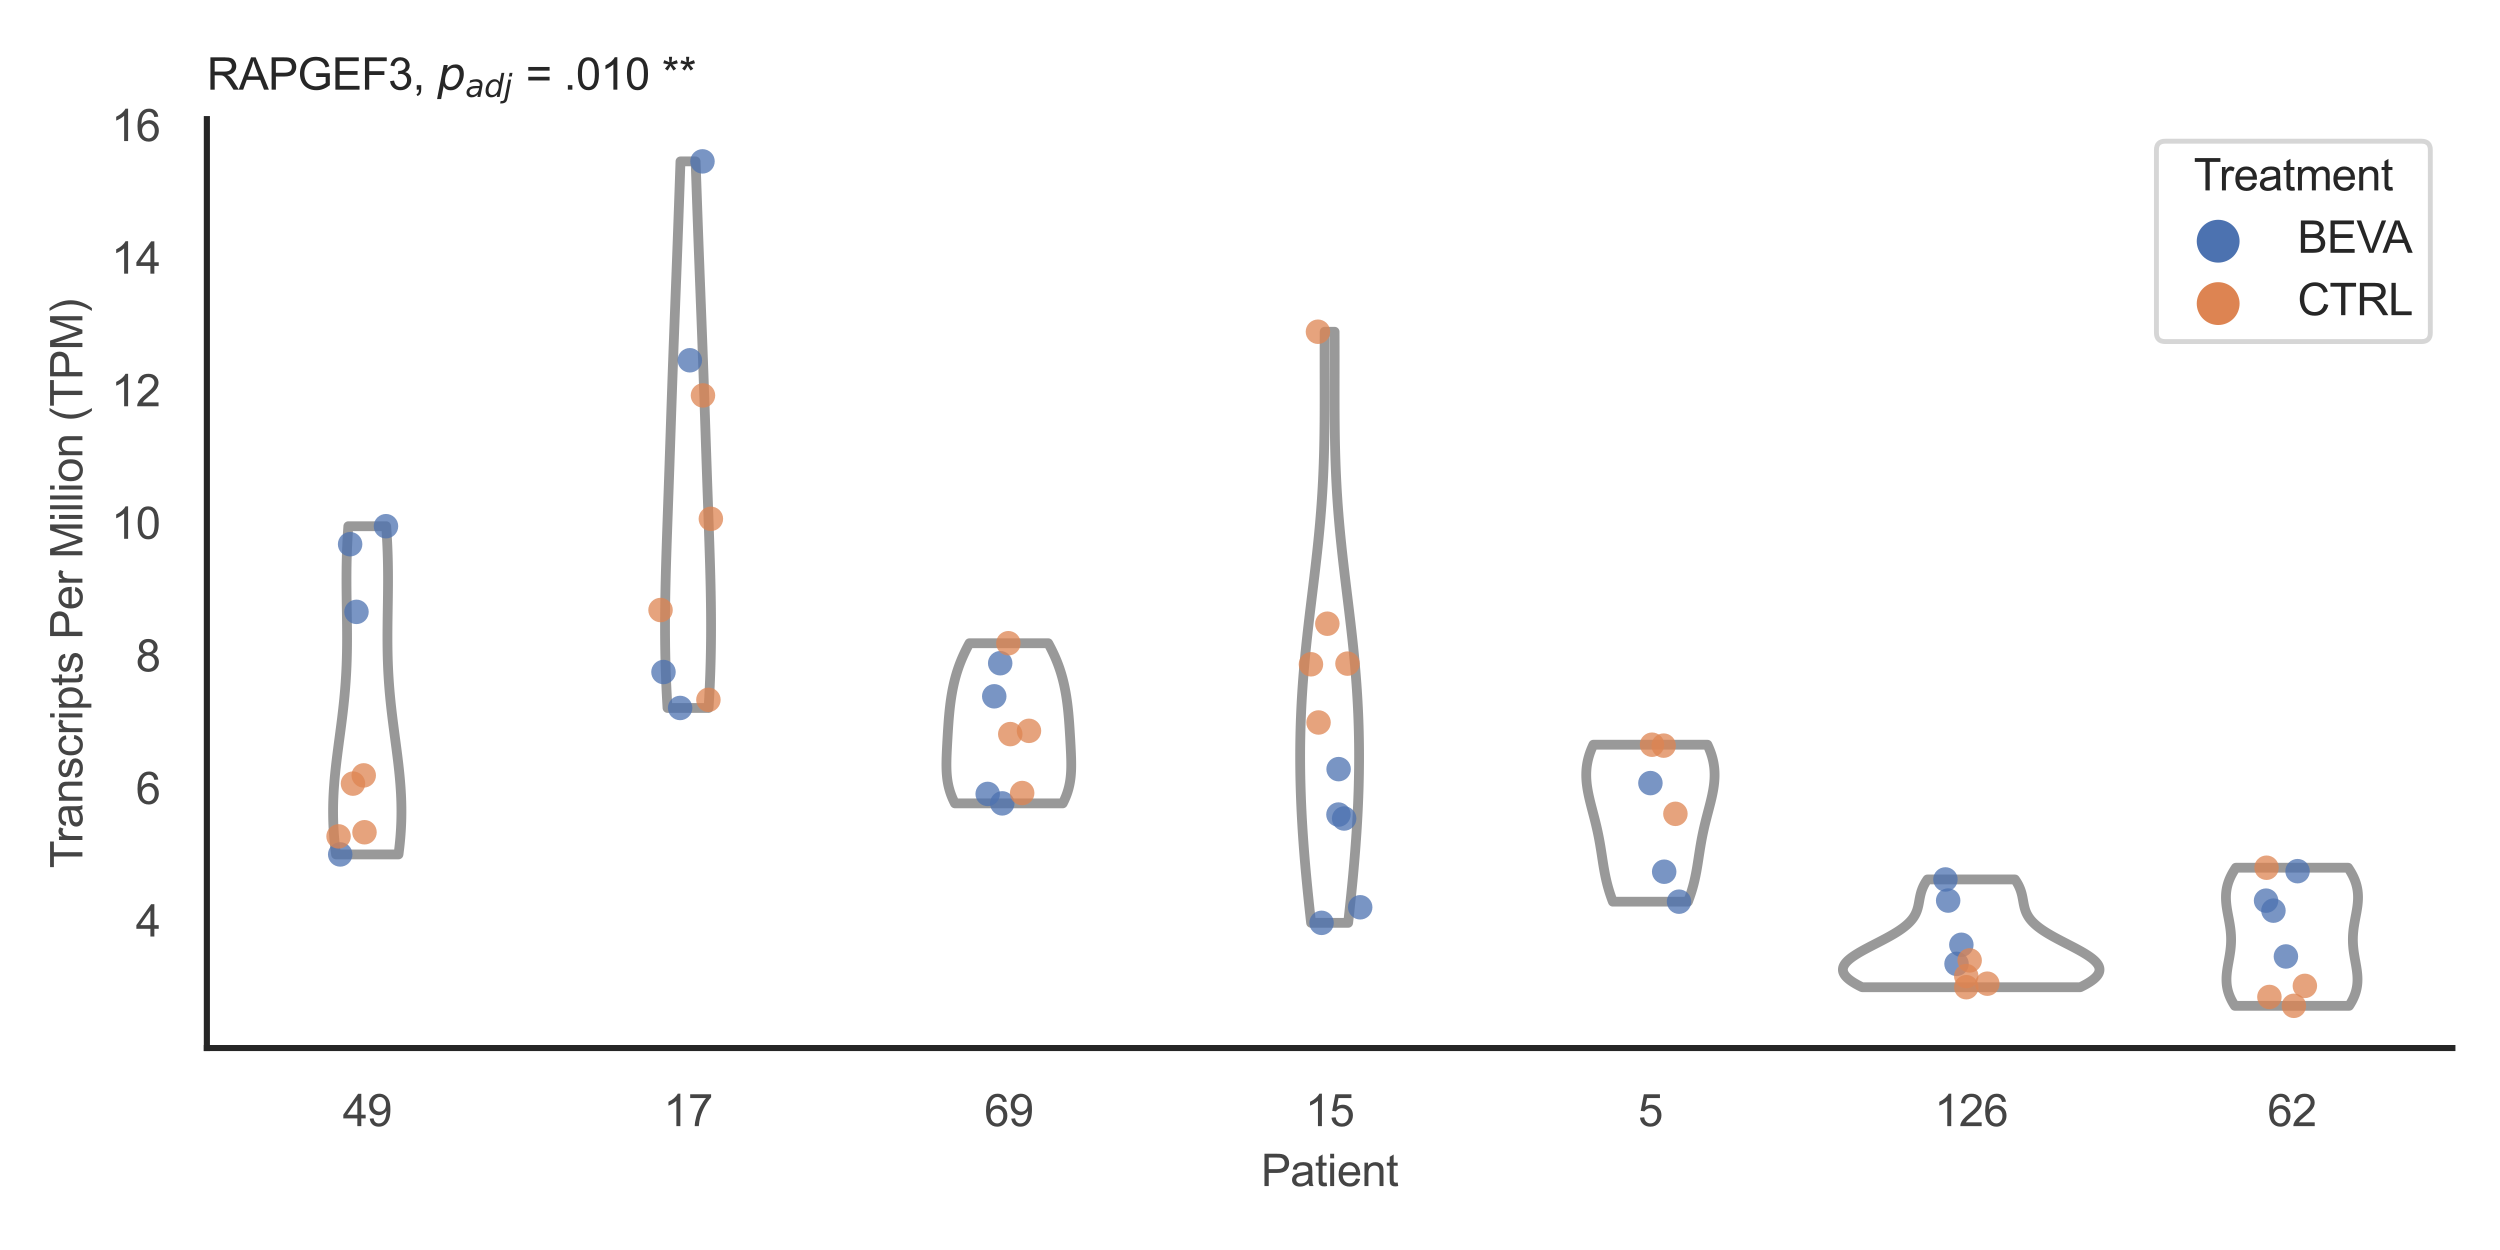 <?xml version="1.0" encoding="utf-8" standalone="no"?>
<!DOCTYPE svg PUBLIC "-//W3C//DTD SVG 1.1//EN"
  "http://www.w3.org/Graphics/SVG/1.1/DTD/svg11.dtd">
<svg xmlns:xlink="http://www.w3.org/1999/xlink" width="510.236pt" height="255.118pt" viewBox="0 0 510.236 255.118" xmlns="http://www.w3.org/2000/svg" version="1.1">
 <defs>
  <style type="text/css">*{stroke-linejoin: round; stroke-linecap: butt}</style>
 </defs>
 <g id="figure_1">
  <g id="patch_1">
   <path d="M 0 255.118 
L 510.236 255.118 
L 510.236 0 
L 0 0 
z
" style="fill: #ffffff"/>
  </g>
  <g id="axes_1">
   <g id="patch_2">
    <path d="M 42.22 213.898 
L 500.516 213.898 
L 500.516 24.32 
L 42.22 24.32 
z
" style="fill: #ffffff"/>
   </g>
   <g id="matplotlib.axis_1">
    <g id="xtick_1">
     <g id="text_1">
      <!-- 49 -->
      <g style="fill: #444444" transform="translate(69.951 229.84)scale(0.09 -0.09)">
       <defs>
        <path id="ArialMT-34" d="M 2069 0 
L 2069 1097 
L 81 1097 
L 81 1613 
L 2172 4581 
L 2631 4581 
L 2631 1613 
L 3250 1613 
L 3250 1097 
L 2631 1097 
L 2631 0 
L 2069 0 
z
M 2069 1613 
L 2069 3678 
L 634 1613 
L 2069 1613 
z
" transform="scale(0.016)"/>
        <path id="ArialMT-39" d="M 350 1059 
L 891 1109 
Q 959 728 1153 556 
Q 1347 384 1650 384 
Q 1909 384 2104 503 
Q 2300 622 2425 820 
Q 2550 1019 2634 1356 
Q 2719 1694 2719 2044 
Q 2719 2081 2716 2156 
Q 2547 1888 2255 1720 
Q 1963 1553 1622 1553 
Q 1053 1553 659 1965 
Q 266 2378 266 3053 
Q 266 3750 677 4175 
Q 1088 4600 1706 4600 
Q 2153 4600 2523 4359 
Q 2894 4119 3086 3673 
Q 3278 3228 3278 2384 
Q 3278 1506 3087 986 
Q 2897 466 2520 194 
Q 2144 -78 1638 -78 
Q 1100 -78 759 220 
Q 419 519 350 1059 
z
M 2653 3081 
Q 2653 3566 2395 3850 
Q 2138 4134 1775 4134 
Q 1400 4134 1122 3828 
Q 844 3522 844 3034 
Q 844 2597 1108 2323 
Q 1372 2050 1759 2050 
Q 2150 2050 2401 2323 
Q 2653 2597 2653 3081 
z
" transform="scale(0.016)"/>
       </defs>
       <use xlink:href="#ArialMT-34"/>
       <use xlink:href="#ArialMT-39" x="55.615"/>
      </g>
     </g>
    </g>
    <g id="xtick_2">
     <g id="text_2">
      <!-- 17 -->
      <g style="fill: #444444" transform="translate(135.421 229.84)scale(0.09 -0.09)">
       <defs>
        <path id="ArialMT-31" d="M 2384 0 
L 1822 0 
L 1822 3584 
Q 1619 3391 1289 3197 
Q 959 3003 697 2906 
L 697 3450 
Q 1169 3672 1522 3987 
Q 1875 4303 2022 4600 
L 2384 4600 
L 2384 0 
z
" transform="scale(0.016)"/>
        <path id="ArialMT-37" d="M 303 3981 
L 303 4522 
L 3269 4522 
L 3269 4084 
Q 2831 3619 2401 2847 
Q 1972 2075 1738 1259 
Q 1569 684 1522 0 
L 944 0 
Q 953 541 1156 1306 
Q 1359 2072 1739 2783 
Q 2119 3494 2547 3981 
L 303 3981 
z
" transform="scale(0.016)"/>
       </defs>
       <use xlink:href="#ArialMT-31"/>
       <use xlink:href="#ArialMT-37" x="55.615"/>
      </g>
     </g>
    </g>
    <g id="xtick_3">
     <g id="text_3">
      <!-- 69 -->
      <g style="fill: #444444" transform="translate(200.892 229.84)scale(0.09 -0.09)">
       <defs>
        <path id="ArialMT-36" d="M 3184 3459 
L 2625 3416 
Q 2550 3747 2413 3897 
Q 2184 4138 1850 4138 
Q 1581 4138 1378 3988 
Q 1113 3794 959 3422 
Q 806 3050 800 2363 
Q 1003 2672 1297 2822 
Q 1591 2972 1913 2972 
Q 2475 2972 2870 2558 
Q 3266 2144 3266 1488 
Q 3266 1056 3080 686 
Q 2894 316 2569 119 
Q 2244 -78 1831 -78 
Q 1128 -78 684 439 
Q 241 956 241 2144 
Q 241 3472 731 4075 
Q 1159 4600 1884 4600 
Q 2425 4600 2770 4297 
Q 3116 3994 3184 3459 
z
M 888 1484 
Q 888 1194 1011 928 
Q 1134 663 1356 523 
Q 1578 384 1822 384 
Q 2178 384 2434 671 
Q 2691 959 2691 1453 
Q 2691 1928 2437 2201 
Q 2184 2475 1800 2475 
Q 1419 2475 1153 2201 
Q 888 1928 888 1484 
z
" transform="scale(0.016)"/>
       </defs>
       <use xlink:href="#ArialMT-36"/>
       <use xlink:href="#ArialMT-39" x="55.615"/>
      </g>
     </g>
    </g>
    <g id="xtick_4">
     <g id="text_4">
      <!-- 15 -->
      <g style="fill: #444444" transform="translate(266.363 229.84)scale(0.09 -0.09)">
       <defs>
        <path id="ArialMT-35" d="M 266 1200 
L 856 1250 
Q 922 819 1161 601 
Q 1400 384 1738 384 
Q 2144 384 2425 690 
Q 2706 997 2706 1503 
Q 2706 1984 2436 2262 
Q 2166 2541 1728 2541 
Q 1456 2541 1237 2417 
Q 1019 2294 894 2097 
L 366 2166 
L 809 4519 
L 3088 4519 
L 3088 3981 
L 1259 3981 
L 1013 2750 
Q 1425 3038 1878 3038 
Q 2478 3038 2890 2622 
Q 3303 2206 3303 1553 
Q 3303 931 2941 478 
Q 2500 -78 1738 -78 
Q 1113 -78 717 272 
Q 322 622 266 1200 
z
" transform="scale(0.016)"/>
       </defs>
       <use xlink:href="#ArialMT-31"/>
       <use xlink:href="#ArialMT-35" x="55.615"/>
      </g>
     </g>
    </g>
    <g id="xtick_5">
     <g id="text_5">
      <!-- 5 -->
      <g style="fill: #444444" transform="translate(334.337 229.84)scale(0.09 -0.09)">
       <use xlink:href="#ArialMT-35"/>
      </g>
     </g>
    </g>
    <g id="xtick_6">
     <g id="text_6">
      <!-- 126 -->
      <g style="fill: #444444" transform="translate(394.803 229.84)scale(0.09 -0.09)">
       <defs>
        <path id="ArialMT-32" d="M 3222 541 
L 3222 0 
L 194 0 
Q 188 203 259 391 
Q 375 700 629 1000 
Q 884 1300 1366 1694 
Q 2113 2306 2375 2664 
Q 2638 3022 2638 3341 
Q 2638 3675 2398 3904 
Q 2159 4134 1775 4134 
Q 1369 4134 1125 3890 
Q 881 3647 878 3216 
L 300 3275 
Q 359 3922 746 4261 
Q 1134 4600 1788 4600 
Q 2447 4600 2831 4234 
Q 3216 3869 3216 3328 
Q 3216 3053 3103 2787 
Q 2991 2522 2730 2228 
Q 2469 1934 1863 1422 
Q 1356 997 1212 845 
Q 1069 694 975 541 
L 3222 541 
z
" transform="scale(0.016)"/>
       </defs>
       <use xlink:href="#ArialMT-31"/>
       <use xlink:href="#ArialMT-32" x="55.615"/>
       <use xlink:href="#ArialMT-36" x="111.23"/>
      </g>
     </g>
    </g>
    <g id="xtick_7">
     <g id="text_7">
      <!-- 62 -->
      <g style="fill: #444444" transform="translate(462.776 229.84)scale(0.09 -0.09)">
       <use xlink:href="#ArialMT-36"/>
       <use xlink:href="#ArialMT-32" x="55.615"/>
      </g>
     </g>
    </g>
    <g id="text_8">
     <!-- Patient -->
     <g style="fill: #444444" transform="translate(257.359 242.071)scale(0.09 -0.09)">
      <defs>
       <path id="ArialMT-50" d="M 494 0 
L 494 4581 
L 2222 4581 
Q 2678 4581 2919 4538 
Q 3256 4481 3484 4323 
Q 3713 4166 3852 3881 
Q 3991 3597 3991 3256 
Q 3991 2672 3619 2267 
Q 3247 1863 2275 1863 
L 1100 1863 
L 1100 0 
L 494 0 
z
M 1100 2403 
L 2284 2403 
Q 2872 2403 3119 2622 
Q 3366 2841 3366 3238 
Q 3366 3525 3220 3729 
Q 3075 3934 2838 4000 
Q 2684 4041 2272 4041 
L 1100 4041 
L 1100 2403 
z
" transform="scale(0.016)"/>
       <path id="ArialMT-61" d="M 2588 409 
Q 2275 144 1986 34 
Q 1697 -75 1366 -75 
Q 819 -75 525 192 
Q 231 459 231 875 
Q 231 1119 342 1320 
Q 453 1522 633 1644 
Q 813 1766 1038 1828 
Q 1203 1872 1538 1913 
Q 2219 1994 2541 2106 
Q 2544 2222 2544 2253 
Q 2544 2597 2384 2738 
Q 2169 2928 1744 2928 
Q 1347 2928 1158 2789 
Q 969 2650 878 2297 
L 328 2372 
Q 403 2725 575 2942 
Q 747 3159 1072 3276 
Q 1397 3394 1825 3394 
Q 2250 3394 2515 3294 
Q 2781 3194 2906 3042 
Q 3031 2891 3081 2659 
Q 3109 2516 3109 2141 
L 3109 1391 
Q 3109 606 3145 398 
Q 3181 191 3288 0 
L 2700 0 
Q 2613 175 2588 409 
z
M 2541 1666 
Q 2234 1541 1622 1453 
Q 1275 1403 1131 1340 
Q 988 1278 909 1158 
Q 831 1038 831 891 
Q 831 666 1001 516 
Q 1172 366 1500 366 
Q 1825 366 2078 508 
Q 2331 650 2450 897 
Q 2541 1088 2541 1459 
L 2541 1666 
z
" transform="scale(0.016)"/>
       <path id="ArialMT-74" d="M 1650 503 
L 1731 6 
Q 1494 -44 1306 -44 
Q 1000 -44 831 53 
Q 663 150 594 308 
Q 525 466 525 972 
L 525 2881 
L 113 2881 
L 113 3319 
L 525 3319 
L 525 4141 
L 1084 4478 
L 1084 3319 
L 1650 3319 
L 1650 2881 
L 1084 2881 
L 1084 941 
Q 1084 700 1114 631 
Q 1144 563 1211 522 
Q 1278 481 1403 481 
Q 1497 481 1650 503 
z
" transform="scale(0.016)"/>
       <path id="ArialMT-69" d="M 425 3934 
L 425 4581 
L 988 4581 
L 988 3934 
L 425 3934 
z
M 425 0 
L 425 3319 
L 988 3319 
L 988 0 
L 425 0 
z
" transform="scale(0.016)"/>
       <path id="ArialMT-65" d="M 2694 1069 
L 3275 997 
Q 3138 488 2766 206 
Q 2394 -75 1816 -75 
Q 1088 -75 661 373 
Q 234 822 234 1631 
Q 234 2469 665 2931 
Q 1097 3394 1784 3394 
Q 2450 3394 2872 2941 
Q 3294 2488 3294 1666 
Q 3294 1616 3291 1516 
L 816 1516 
Q 847 969 1125 678 
Q 1403 388 1819 388 
Q 2128 388 2347 550 
Q 2566 713 2694 1069 
z
M 847 1978 
L 2700 1978 
Q 2663 2397 2488 2606 
Q 2219 2931 1791 2931 
Q 1403 2931 1139 2672 
Q 875 2413 847 1978 
z
" transform="scale(0.016)"/>
       <path id="ArialMT-6e" d="M 422 0 
L 422 3319 
L 928 3319 
L 928 2847 
Q 1294 3394 1984 3394 
Q 2284 3394 2536 3286 
Q 2788 3178 2913 3003 
Q 3038 2828 3088 2588 
Q 3119 2431 3119 2041 
L 3119 0 
L 2556 0 
L 2556 2019 
Q 2556 2363 2490 2533 
Q 2425 2703 2258 2804 
Q 2091 2906 1866 2906 
Q 1506 2906 1245 2678 
Q 984 2450 984 1813 
L 984 0 
L 422 0 
z
" transform="scale(0.016)"/>
      </defs>
      <use xlink:href="#ArialMT-50"/>
      <use xlink:href="#ArialMT-61" x="66.699"/>
      <use xlink:href="#ArialMT-74" x="122.314"/>
      <use xlink:href="#ArialMT-69" x="150.098"/>
      <use xlink:href="#ArialMT-65" x="172.314"/>
      <use xlink:href="#ArialMT-6e" x="227.93"/>
      <use xlink:href="#ArialMT-74" x="283.545"/>
     </g>
    </g>
   </g>
   <g id="matplotlib.axis_2">
    <g id="ytick_1">
     <g id="text_9">
      <!-- 4 -->
      <g style="fill: #444444" transform="translate(27.715 191.14)scale(0.09 -0.09)">
       <use xlink:href="#ArialMT-34"/>
      </g>
     </g>
    </g>
    <g id="ytick_2">
     <g id="text_10">
      <!-- 6 -->
      <g style="fill: #444444" transform="translate(27.715 164.083)scale(0.09 -0.09)">
       <use xlink:href="#ArialMT-36"/>
      </g>
     </g>
    </g>
    <g id="ytick_3">
     <g id="text_11">
      <!-- 8 -->
      <g style="fill: #444444" transform="translate(27.715 137.026)scale(0.09 -0.09)">
       <defs>
        <path id="ArialMT-38" d="M 1131 2484 
Q 781 2613 612 2850 
Q 444 3088 444 3419 
Q 444 3919 803 4259 
Q 1163 4600 1759 4600 
Q 2359 4600 2725 4251 
Q 3091 3903 3091 3403 
Q 3091 3084 2923 2848 
Q 2756 2613 2416 2484 
Q 2838 2347 3058 2040 
Q 3278 1734 3278 1309 
Q 3278 722 2862 322 
Q 2447 -78 1769 -78 
Q 1091 -78 675 323 
Q 259 725 259 1325 
Q 259 1772 486 2073 
Q 713 2375 1131 2484 
z
M 1019 3438 
Q 1019 3113 1228 2906 
Q 1438 2700 1772 2700 
Q 2097 2700 2305 2904 
Q 2513 3109 2513 3406 
Q 2513 3716 2298 3927 
Q 2084 4138 1766 4138 
Q 1444 4138 1231 3931 
Q 1019 3725 1019 3438 
z
M 838 1322 
Q 838 1081 952 856 
Q 1066 631 1291 507 
Q 1516 384 1775 384 
Q 2178 384 2440 643 
Q 2703 903 2703 1303 
Q 2703 1709 2433 1975 
Q 2163 2241 1756 2241 
Q 1359 2241 1098 1978 
Q 838 1716 838 1322 
z
" transform="scale(0.016)"/>
       </defs>
       <use xlink:href="#ArialMT-38"/>
      </g>
     </g>
    </g>
    <g id="ytick_4">
     <g id="text_12">
      <!-- 10 -->
      <g style="fill: #444444" transform="translate(22.71 109.968)scale(0.09 -0.09)">
       <defs>
        <path id="ArialMT-30" d="M 266 2259 
Q 266 3072 433 3567 
Q 600 4063 929 4331 
Q 1259 4600 1759 4600 
Q 2128 4600 2406 4451 
Q 2684 4303 2865 4023 
Q 3047 3744 3150 3342 
Q 3253 2941 3253 2259 
Q 3253 1453 3087 958 
Q 2922 463 2592 192 
Q 2263 -78 1759 -78 
Q 1097 -78 719 397 
Q 266 969 266 2259 
z
M 844 2259 
Q 844 1131 1108 757 
Q 1372 384 1759 384 
Q 2147 384 2411 759 
Q 2675 1134 2675 2259 
Q 2675 3391 2411 3762 
Q 2147 4134 1753 4134 
Q 1366 4134 1134 3806 
Q 844 3388 844 2259 
z
" transform="scale(0.016)"/>
       </defs>
       <use xlink:href="#ArialMT-31"/>
       <use xlink:href="#ArialMT-30" x="55.615"/>
      </g>
     </g>
    </g>
    <g id="ytick_5">
     <g id="text_13">
      <!-- 12 -->
      <g style="fill: #444444" transform="translate(22.71 82.911)scale(0.09 -0.09)">
       <use xlink:href="#ArialMT-31"/>
       <use xlink:href="#ArialMT-32" x="55.615"/>
      </g>
     </g>
    </g>
    <g id="ytick_6">
     <g id="text_14">
      <!-- 14 -->
      <g style="fill: #444444" transform="translate(22.71 55.854)scale(0.09 -0.09)">
       <use xlink:href="#ArialMT-31"/>
       <use xlink:href="#ArialMT-34" x="55.615"/>
      </g>
     </g>
    </g>
    <g id="ytick_7">
     <g id="text_15">
      <!-- 16 -->
      <g style="fill: #444444" transform="translate(22.71 28.797)scale(0.09 -0.09)">
       <use xlink:href="#ArialMT-31"/>
       <use xlink:href="#ArialMT-36" x="55.615"/>
      </g>
     </g>
    </g>
    <g id="text_16">
     <!-- Transcripts Per Million (TPM) -->
     <g style="fill: #444444" transform="translate(16.816 177.194)rotate(-90)scale(0.09 -0.09)">
      <defs>
       <path id="ArialMT-54" d="M 1659 0 
L 1659 4041 
L 150 4041 
L 150 4581 
L 3781 4581 
L 3781 4041 
L 2266 4041 
L 2266 0 
L 1659 0 
z
" transform="scale(0.016)"/>
       <path id="ArialMT-72" d="M 416 0 
L 416 3319 
L 922 3319 
L 922 2816 
Q 1116 3169 1280 3281 
Q 1444 3394 1641 3394 
Q 1925 3394 2219 3213 
L 2025 2691 
Q 1819 2813 1613 2813 
Q 1428 2813 1281 2702 
Q 1134 2591 1072 2394 
Q 978 2094 978 1738 
L 978 0 
L 416 0 
z
" transform="scale(0.016)"/>
       <path id="ArialMT-73" d="M 197 991 
L 753 1078 
Q 800 744 1014 566 
Q 1228 388 1613 388 
Q 2000 388 2187 545 
Q 2375 703 2375 916 
Q 2375 1106 2209 1216 
Q 2094 1291 1634 1406 
Q 1016 1563 777 1677 
Q 538 1791 414 1992 
Q 291 2194 291 2438 
Q 291 2659 392 2848 
Q 494 3038 669 3163 
Q 800 3259 1026 3326 
Q 1253 3394 1513 3394 
Q 1903 3394 2198 3281 
Q 2494 3169 2634 2976 
Q 2775 2784 2828 2463 
L 2278 2388 
Q 2241 2644 2061 2787 
Q 1881 2931 1553 2931 
Q 1166 2931 1000 2803 
Q 834 2675 834 2503 
Q 834 2394 903 2306 
Q 972 2216 1119 2156 
Q 1203 2125 1616 2013 
Q 2213 1853 2448 1751 
Q 2684 1650 2818 1456 
Q 2953 1263 2953 975 
Q 2953 694 2789 445 
Q 2625 197 2315 61 
Q 2006 -75 1616 -75 
Q 969 -75 630 194 
Q 291 463 197 991 
z
" transform="scale(0.016)"/>
       <path id="ArialMT-63" d="M 2588 1216 
L 3141 1144 
Q 3050 572 2676 248 
Q 2303 -75 1759 -75 
Q 1078 -75 664 370 
Q 250 816 250 1647 
Q 250 2184 428 2587 
Q 606 2991 970 3192 
Q 1334 3394 1763 3394 
Q 2303 3394 2647 3120 
Q 2991 2847 3088 2344 
L 2541 2259 
Q 2463 2594 2264 2762 
Q 2066 2931 1784 2931 
Q 1359 2931 1093 2626 
Q 828 2322 828 1663 
Q 828 994 1084 691 
Q 1341 388 1753 388 
Q 2084 388 2306 591 
Q 2528 794 2588 1216 
z
" transform="scale(0.016)"/>
       <path id="ArialMT-70" d="M 422 -1272 
L 422 3319 
L 934 3319 
L 934 2888 
Q 1116 3141 1344 3267 
Q 1572 3394 1897 3394 
Q 2322 3394 2647 3175 
Q 2972 2956 3137 2557 
Q 3303 2159 3303 1684 
Q 3303 1175 3120 767 
Q 2938 359 2589 142 
Q 2241 -75 1856 -75 
Q 1575 -75 1351 44 
Q 1128 163 984 344 
L 984 -1272 
L 422 -1272 
z
M 931 1641 
Q 931 1000 1190 694 
Q 1450 388 1819 388 
Q 2194 388 2461 705 
Q 2728 1022 2728 1688 
Q 2728 2322 2467 2637 
Q 2206 2953 1844 2953 
Q 1484 2953 1207 2617 
Q 931 2281 931 1641 
z
" transform="scale(0.016)"/>
       <path id="ArialMT-20" transform="scale(0.016)"/>
       <path id="ArialMT-4d" d="M 475 0 
L 475 4581 
L 1388 4581 
L 2472 1338 
Q 2622 884 2691 659 
Q 2769 909 2934 1394 
L 4031 4581 
L 4847 4581 
L 4847 0 
L 4263 0 
L 4263 3834 
L 2931 0 
L 2384 0 
L 1059 3900 
L 1059 0 
L 475 0 
z
" transform="scale(0.016)"/>
       <path id="ArialMT-6c" d="M 409 0 
L 409 4581 
L 972 4581 
L 972 0 
L 409 0 
z
" transform="scale(0.016)"/>
       <path id="ArialMT-6f" d="M 213 1659 
Q 213 2581 725 3025 
Q 1153 3394 1769 3394 
Q 2453 3394 2887 2945 
Q 3322 2497 3322 1706 
Q 3322 1066 3130 698 
Q 2938 331 2570 128 
Q 2203 -75 1769 -75 
Q 1072 -75 642 372 
Q 213 819 213 1659 
z
M 791 1659 
Q 791 1022 1069 705 
Q 1347 388 1769 388 
Q 2188 388 2466 706 
Q 2744 1025 2744 1678 
Q 2744 2294 2464 2611 
Q 2184 2928 1769 2928 
Q 1347 2928 1069 2612 
Q 791 2297 791 1659 
z
" transform="scale(0.016)"/>
       <path id="ArialMT-28" d="M 1497 -1347 
Q 1031 -759 709 28 
Q 388 816 388 1659 
Q 388 2403 628 3084 
Q 909 3875 1497 4659 
L 1900 4659 
Q 1522 4009 1400 3731 
Q 1209 3300 1100 2831 
Q 966 2247 966 1656 
Q 966 153 1900 -1347 
L 1497 -1347 
z
" transform="scale(0.016)"/>
       <path id="ArialMT-29" d="M 791 -1347 
L 388 -1347 
Q 1322 153 1322 1656 
Q 1322 2244 1188 2822 
Q 1081 3291 891 3722 
Q 769 4003 388 4659 
L 791 4659 
Q 1378 3875 1659 3084 
Q 1900 2403 1900 1659 
Q 1900 816 1576 28 
Q 1253 -759 791 -1347 
z
" transform="scale(0.016)"/>
      </defs>
      <use xlink:href="#ArialMT-54"/>
      <use xlink:href="#ArialMT-72" x="57.334"/>
      <use xlink:href="#ArialMT-61" x="90.635"/>
      <use xlink:href="#ArialMT-6e" x="146.25"/>
      <use xlink:href="#ArialMT-73" x="201.865"/>
      <use xlink:href="#ArialMT-63" x="251.865"/>
      <use xlink:href="#ArialMT-72" x="301.865"/>
      <use xlink:href="#ArialMT-69" x="335.166"/>
      <use xlink:href="#ArialMT-70" x="357.383"/>
      <use xlink:href="#ArialMT-74" x="412.998"/>
      <use xlink:href="#ArialMT-73" x="440.781"/>
      <use xlink:href="#ArialMT-20" x="490.781"/>
      <use xlink:href="#ArialMT-50" x="518.564"/>
      <use xlink:href="#ArialMT-65" x="585.264"/>
      <use xlink:href="#ArialMT-72" x="640.879"/>
      <use xlink:href="#ArialMT-20" x="674.18"/>
      <use xlink:href="#ArialMT-4d" x="701.963"/>
      <use xlink:href="#ArialMT-69" x="785.264"/>
      <use xlink:href="#ArialMT-6c" x="807.48"/>
      <use xlink:href="#ArialMT-6c" x="829.697"/>
      <use xlink:href="#ArialMT-69" x="851.914"/>
      <use xlink:href="#ArialMT-6f" x="874.131"/>
      <use xlink:href="#ArialMT-6e" x="929.746"/>
      <use xlink:href="#ArialMT-20" x="985.361"/>
      <use xlink:href="#ArialMT-28" x="1013.145"/>
      <use xlink:href="#ArialMT-54" x="1046.445"/>
      <use xlink:href="#ArialMT-50" x="1107.529"/>
      <use xlink:href="#ArialMT-4d" x="1174.229"/>
      <use xlink:href="#ArialMT-29" x="1257.529"/>
     </g>
    </g>
   </g>
   <g id="PolyCollection_1">
    <defs>
     <path id="m6130b12984" d="M 81.331 -80.734 
L 68.58 -80.734 
L 68.493 -81.41 
L 68.412 -82.087 
L 68.338 -82.764 
L 68.27 -83.44 
L 68.209 -84.117 
L 68.155 -84.794 
L 68.109 -85.47 
L 68.069 -86.147 
L 68.037 -86.824 
L 68.012 -87.5 
L 67.994 -88.177 
L 67.984 -88.854 
L 67.98 -89.53 
L 67.984 -90.207 
L 67.995 -90.883 
L 68.012 -91.56 
L 68.037 -92.237 
L 68.067 -92.913 
L 68.104 -93.59 
L 68.147 -94.267 
L 68.195 -94.943 
L 68.249 -95.62 
L 68.308 -96.297 
L 68.372 -96.973 
L 68.44 -97.65 
L 68.512 -98.327 
L 68.588 -99.003 
L 68.667 -99.68 
L 68.749 -100.357 
L 68.833 -101.033 
L 68.919 -101.71 
L 69.007 -102.386 
L 69.096 -103.063 
L 69.186 -103.74 
L 69.277 -104.416 
L 69.367 -105.093 
L 69.457 -105.77 
L 69.546 -106.446 
L 69.634 -107.123 
L 69.72 -107.8 
L 69.805 -108.476 
L 69.887 -109.153 
L 69.967 -109.83 
L 70.045 -110.506 
L 70.119 -111.183 
L 70.191 -111.86 
L 70.259 -112.536 
L 70.323 -113.213 
L 70.384 -113.889 
L 70.441 -114.566 
L 70.494 -115.243 
L 70.543 -115.919 
L 70.588 -116.596 
L 70.629 -117.273 
L 70.666 -117.949 
L 70.699 -118.626 
L 70.729 -119.303 
L 70.754 -119.979 
L 70.775 -120.656 
L 70.793 -121.333 
L 70.808 -122.009 
L 70.819 -122.686 
L 70.827 -123.363 
L 70.832 -124.039 
L 70.835 -124.716 
L 70.834 -125.392 
L 70.832 -126.069 
L 70.828 -126.746 
L 70.822 -127.422 
L 70.815 -128.099 
L 70.806 -128.776 
L 70.797 -129.452 
L 70.787 -130.129 
L 70.776 -130.806 
L 70.766 -131.482 
L 70.756 -132.159 
L 70.746 -132.836 
L 70.738 -133.512 
L 70.73 -134.189 
L 70.724 -134.865 
L 70.719 -135.542 
L 70.716 -136.219 
L 70.715 -136.895 
L 70.716 -137.572 
L 70.72 -138.249 
L 70.726 -138.925 
L 70.735 -139.602 
L 70.747 -140.279 
L 70.762 -140.955 
L 70.78 -141.632 
L 70.801 -142.309 
L 70.826 -142.985 
L 70.854 -143.662 
L 70.885 -144.339 
L 70.92 -145.015 
L 70.958 -145.692 
L 70.999 -146.368 
L 71.044 -147.045 
L 71.092 -147.722 
L 78.818 -147.722 
L 78.818 -147.722 
L 78.867 -147.045 
L 78.911 -146.368 
L 78.953 -145.692 
L 78.991 -145.015 
L 79.026 -144.339 
L 79.057 -143.662 
L 79.085 -142.985 
L 79.11 -142.309 
L 79.131 -141.632 
L 79.149 -140.955 
L 79.164 -140.279 
L 79.176 -139.602 
L 79.185 -138.925 
L 79.191 -138.249 
L 79.195 -137.572 
L 79.196 -136.895 
L 79.195 -136.219 
L 79.192 -135.542 
L 79.187 -134.865 
L 79.181 -134.189 
L 79.173 -133.512 
L 79.165 -132.836 
L 79.155 -132.159 
L 79.145 -131.482 
L 79.135 -130.806 
L 79.124 -130.129 
L 79.114 -129.452 
L 79.105 -128.776 
L 79.096 -128.099 
L 79.089 -127.422 
L 79.083 -126.746 
L 79.079 -126.069 
L 79.076 -125.392 
L 79.076 -124.716 
L 79.079 -124.039 
L 79.084 -123.363 
L 79.092 -122.686 
L 79.103 -122.009 
L 79.117 -121.333 
L 79.135 -120.656 
L 79.157 -119.979 
L 79.182 -119.303 
L 79.211 -118.626 
L 79.244 -117.949 
L 79.282 -117.273 
L 79.323 -116.596 
L 79.368 -115.919 
L 79.417 -115.243 
L 79.47 -114.566 
L 79.527 -113.889 
L 79.588 -113.213 
L 79.652 -112.536 
L 79.72 -111.86 
L 79.792 -111.183 
L 79.866 -110.506 
L 79.944 -109.83 
L 80.024 -109.153 
L 80.106 -108.476 
L 80.191 -107.8 
L 80.277 -107.123 
L 80.365 -106.446 
L 80.454 -105.77 
L 80.544 -105.093 
L 80.634 -104.416 
L 80.725 -103.74 
L 80.814 -103.063 
L 80.904 -102.386 
L 80.991 -101.71 
L 81.078 -101.033 
L 81.162 -100.357 
L 81.244 -99.68 
L 81.323 -99.003 
L 81.398 -98.327 
L 81.471 -97.65 
L 81.539 -96.973 
L 81.602 -96.297 
L 81.661 -95.62 
L 81.715 -94.943 
L 81.764 -94.267 
L 81.807 -93.59 
L 81.844 -92.913 
L 81.874 -92.237 
L 81.899 -91.56 
L 81.916 -90.883 
L 81.927 -90.207 
L 81.931 -89.53 
L 81.927 -88.854 
L 81.917 -88.177 
L 81.899 -87.5 
L 81.874 -86.824 
L 81.842 -86.147 
L 81.802 -85.47 
L 81.756 -84.794 
L 81.702 -84.117 
L 81.641 -83.44 
L 81.573 -82.764 
L 81.499 -82.087 
L 81.418 -81.41 
L 81.331 -80.734 
z
" style="stroke: #999999; stroke-width: 2"/>
    </defs>
    <g clip-path="url(#p5733f650db)">
     <use xlink:href="#m6130b12984" x="0" y="255.118" style="fill: #ffffff; stroke: #999999; stroke-width: 2"/>
    </g>
   </g>
   <g id="PolyCollection_2">
    <defs>
     <path id="m5af2832b6c" d="M 144.618 -110.626 
L 136.235 -110.626 
L 136.168 -111.753 
L 136.105 -112.88 
L 136.047 -114.006 
L 135.994 -115.133 
L 135.945 -116.26 
L 135.902 -117.387 
L 135.864 -118.514 
L 135.83 -119.641 
L 135.801 -120.767 
L 135.778 -121.894 
L 135.759 -123.021 
L 135.745 -124.148 
L 135.735 -125.275 
L 135.73 -126.401 
L 135.729 -127.528 
L 135.732 -128.655 
L 135.739 -129.782 
L 135.75 -130.909 
L 135.764 -132.036 
L 135.781 -133.162 
L 135.802 -134.289 
L 135.825 -135.416 
L 135.851 -136.543 
L 135.879 -137.67 
L 135.909 -138.796 
L 135.941 -139.923 
L 135.975 -141.05 
L 136.01 -142.177 
L 136.047 -143.304 
L 136.084 -144.431 
L 136.122 -145.557 
L 136.161 -146.684 
L 136.2 -147.811 
L 136.24 -148.938 
L 136.28 -150.065 
L 136.32 -151.191 
L 136.36 -152.318 
L 136.4 -153.445 
L 136.44 -154.572 
L 136.48 -155.699 
L 136.519 -156.826 
L 136.559 -157.952 
L 136.598 -159.079 
L 136.637 -160.206 
L 136.675 -161.333 
L 136.714 -162.46 
L 136.752 -163.586 
L 136.79 -164.713 
L 136.829 -165.84 
L 136.867 -166.967 
L 136.905 -168.094 
L 136.943 -169.221 
L 136.981 -170.347 
L 137.019 -171.474 
L 137.058 -172.601 
L 137.097 -173.728 
L 137.136 -174.855 
L 137.175 -175.981 
L 137.215 -177.108 
L 137.255 -178.235 
L 137.296 -179.362 
L 137.336 -180.489 
L 137.378 -181.616 
L 137.419 -182.742 
L 137.461 -183.869 
L 137.503 -184.996 
L 137.546 -186.123 
L 137.589 -187.25 
L 137.632 -188.376 
L 137.675 -189.503 
L 137.718 -190.63 
L 137.762 -191.757 
L 137.806 -192.884 
L 137.849 -194.01 
L 137.893 -195.137 
L 137.937 -196.264 
L 137.98 -197.391 
L 138.024 -198.518 
L 138.067 -199.645 
L 138.11 -200.771 
L 138.153 -201.898 
L 138.196 -203.025 
L 138.238 -204.152 
L 138.28 -205.279 
L 138.322 -206.405 
L 138.363 -207.532 
L 138.405 -208.659 
L 138.445 -209.786 
L 138.486 -210.913 
L 138.526 -212.04 
L 138.567 -213.166 
L 138.606 -214.293 
L 138.646 -215.42 
L 138.686 -216.547 
L 138.725 -217.674 
L 138.764 -218.8 
L 138.803 -219.927 
L 138.842 -221.054 
L 138.88 -222.181 
L 141.972 -222.181 
L 141.972 -222.181 
L 142.011 -221.054 
L 142.05 -219.927 
L 142.089 -218.8 
L 142.128 -217.674 
L 142.167 -216.547 
L 142.207 -215.42 
L 142.246 -214.293 
L 142.286 -213.166 
L 142.326 -212.04 
L 142.367 -210.913 
L 142.407 -209.786 
L 142.448 -208.659 
L 142.489 -207.532 
L 142.531 -206.405 
L 142.573 -205.279 
L 142.615 -204.152 
L 142.657 -203.025 
L 142.7 -201.898 
L 142.743 -200.771 
L 142.786 -199.645 
L 142.829 -198.518 
L 142.872 -197.391 
L 142.916 -196.264 
L 142.96 -195.137 
L 143.003 -194.01 
L 143.047 -192.884 
L 143.091 -191.757 
L 143.134 -190.63 
L 143.178 -189.503 
L 143.221 -188.376 
L 143.264 -187.25 
L 143.307 -186.123 
L 143.349 -184.996 
L 143.392 -183.869 
L 143.434 -182.742 
L 143.475 -181.616 
L 143.516 -180.489 
L 143.557 -179.362 
L 143.597 -178.235 
L 143.638 -177.108 
L 143.677 -175.981 
L 143.717 -174.855 
L 143.756 -173.728 
L 143.795 -172.601 
L 143.833 -171.474 
L 143.872 -170.347 
L 143.91 -169.221 
L 143.948 -168.094 
L 143.986 -166.967 
L 144.024 -165.84 
L 144.062 -164.713 
L 144.1 -163.586 
L 144.139 -162.46 
L 144.177 -161.333 
L 144.216 -160.206 
L 144.255 -159.079 
L 144.294 -157.952 
L 144.333 -156.826 
L 144.373 -155.699 
L 144.413 -154.572 
L 144.453 -153.445 
L 144.493 -152.318 
L 144.533 -151.191 
L 144.573 -150.065 
L 144.613 -148.938 
L 144.652 -147.811 
L 144.692 -146.684 
L 144.73 -145.557 
L 144.769 -144.431 
L 144.806 -143.304 
L 144.842 -142.177 
L 144.877 -141.05 
L 144.911 -139.923 
L 144.943 -138.796 
L 144.974 -137.67 
L 145.002 -136.543 
L 145.028 -135.416 
L 145.051 -134.289 
L 145.071 -133.162 
L 145.089 -132.036 
L 145.103 -130.909 
L 145.114 -129.782 
L 145.121 -128.655 
L 145.124 -127.528 
L 145.123 -126.401 
L 145.118 -125.275 
L 145.108 -124.148 
L 145.094 -123.021 
L 145.075 -121.894 
L 145.051 -120.767 
L 145.023 -119.641 
L 144.989 -118.514 
L 144.951 -117.387 
L 144.907 -116.26 
L 144.859 -115.133 
L 144.806 -114.006 
L 144.748 -112.88 
L 144.685 -111.753 
L 144.618 -110.626 
z
" style="stroke: #999999; stroke-width: 2"/>
    </defs>
    <g clip-path="url(#p5733f650db)">
     <use xlink:href="#m5af2832b6c" x="0" y="255.118" style="fill: #ffffff; stroke: #999999; stroke-width: 2"/>
    </g>
   </g>
   <g id="PolyCollection_3">
    <defs>
     <path id="m04c10ca77f" d="M 216.901 -91.154 
L 194.893 -91.154 
L 194.728 -91.484 
L 194.571 -91.814 
L 194.423 -92.144 
L 194.284 -92.474 
L 194.154 -92.804 
L 194.034 -93.135 
L 193.922 -93.465 
L 193.82 -93.795 
L 193.726 -94.125 
L 193.64 -94.455 
L 193.563 -94.785 
L 193.494 -95.116 
L 193.433 -95.446 
L 193.379 -95.776 
L 193.332 -96.106 
L 193.292 -96.436 
L 193.258 -96.767 
L 193.23 -97.097 
L 193.207 -97.427 
L 193.189 -97.757 
L 193.176 -98.087 
L 193.168 -98.417 
L 193.163 -98.748 
L 193.161 -99.078 
L 193.163 -99.408 
L 193.167 -99.738 
L 193.174 -100.068 
L 193.182 -100.398 
L 193.193 -100.729 
L 193.205 -101.059 
L 193.219 -101.389 
L 193.233 -101.719 
L 193.249 -102.049 
L 193.265 -102.379 
L 193.282 -102.71 
L 193.299 -103.04 
L 193.317 -103.37 
L 193.335 -103.7 
L 193.354 -104.03 
L 193.373 -104.36 
L 193.392 -104.691 
L 193.411 -105.021 
L 193.431 -105.351 
L 193.451 -105.681 
L 193.472 -106.011 
L 193.493 -106.341 
L 193.515 -106.672 
L 193.538 -107.002 
L 193.561 -107.332 
L 193.585 -107.662 
L 193.61 -107.992 
L 193.636 -108.322 
L 193.664 -108.653 
L 193.692 -108.983 
L 193.722 -109.313 
L 193.753 -109.643 
L 193.786 -109.973 
L 193.821 -110.303 
L 193.857 -110.634 
L 193.895 -110.964 
L 193.935 -111.294 
L 193.977 -111.624 
L 194.021 -111.954 
L 194.067 -112.284 
L 194.116 -112.615 
L 194.167 -112.945 
L 194.22 -113.275 
L 194.277 -113.605 
L 194.336 -113.935 
L 194.397 -114.265 
L 194.462 -114.596 
L 194.53 -114.926 
L 194.601 -115.256 
L 194.675 -115.586 
L 194.753 -115.916 
L 194.834 -116.246 
L 194.919 -116.577 
L 195.007 -116.907 
L 195.1 -117.237 
L 195.196 -117.567 
L 195.297 -117.897 
L 195.402 -118.227 
L 195.511 -118.558 
L 195.624 -118.888 
L 195.742 -119.218 
L 195.864 -119.548 
L 195.991 -119.878 
L 196.122 -120.208 
L 196.258 -120.539 
L 196.399 -120.869 
L 196.544 -121.199 
L 196.693 -121.529 
L 196.847 -121.859 
L 197.005 -122.189 
L 197.167 -122.52 
L 197.334 -122.85 
L 197.504 -123.18 
L 197.678 -123.51 
L 197.855 -123.84 
L 213.939 -123.84 
L 213.939 -123.84 
L 214.117 -123.51 
L 214.291 -123.18 
L 214.461 -122.85 
L 214.627 -122.52 
L 214.789 -122.189 
L 214.948 -121.859 
L 215.101 -121.529 
L 215.251 -121.199 
L 215.396 -120.869 
L 215.536 -120.539 
L 215.672 -120.208 
L 215.803 -119.878 
L 215.93 -119.548 
L 216.052 -119.218 
L 216.17 -118.888 
L 216.284 -118.558 
L 216.393 -118.227 
L 216.498 -117.897 
L 216.598 -117.567 
L 216.695 -117.237 
L 216.787 -116.907 
L 216.876 -116.577 
L 216.961 -116.246 
L 217.042 -115.916 
L 217.12 -115.586 
L 217.194 -115.256 
L 217.265 -114.926 
L 217.332 -114.596 
L 217.397 -114.265 
L 217.459 -113.935 
L 217.518 -113.605 
L 217.574 -113.275 
L 217.628 -112.945 
L 217.679 -112.615 
L 217.727 -112.284 
L 217.773 -111.954 
L 217.818 -111.624 
L 217.86 -111.294 
L 217.9 -110.964 
L 217.938 -110.634 
L 217.974 -110.303 
L 218.008 -109.973 
L 218.041 -109.643 
L 218.072 -109.313 
L 218.102 -108.983 
L 218.131 -108.653 
L 218.158 -108.322 
L 218.184 -107.992 
L 218.209 -107.662 
L 218.234 -107.332 
L 218.257 -107.002 
L 218.279 -106.672 
L 218.301 -106.341 
L 218.322 -106.011 
L 218.343 -105.681 
L 218.363 -105.351 
L 218.383 -105.021 
L 218.403 -104.691 
L 218.422 -104.36 
L 218.441 -104.03 
L 218.459 -103.7 
L 218.477 -103.37 
L 218.495 -103.04 
L 218.513 -102.71 
L 218.529 -102.379 
L 218.546 -102.049 
L 218.561 -101.719 
L 218.576 -101.389 
L 218.589 -101.059 
L 218.601 -100.729 
L 218.612 -100.398 
L 218.621 -100.068 
L 218.627 -99.738 
L 218.632 -99.408 
L 218.633 -99.078 
L 218.632 -98.748 
L 218.627 -98.417 
L 218.618 -98.087 
L 218.605 -97.757 
L 218.587 -97.427 
L 218.565 -97.097 
L 218.537 -96.767 
L 218.503 -96.436 
L 218.462 -96.106 
L 218.415 -95.776 
L 218.361 -95.446 
L 218.3 -95.116 
L 218.231 -94.785 
L 218.154 -94.455 
L 218.069 -94.125 
L 217.975 -93.795 
L 217.872 -93.465 
L 217.761 -93.135 
L 217.64 -92.804 
L 217.511 -92.474 
L 217.372 -92.144 
L 217.224 -91.814 
L 217.067 -91.484 
L 216.901 -91.154 
z
" style="stroke: #999999; stroke-width: 2"/>
    </defs>
    <g clip-path="url(#p5733f650db)">
     <use xlink:href="#m04c10ca77f" x="0" y="255.118" style="fill: #ffffff; stroke: #999999; stroke-width: 2"/>
    </g>
   </g>
   <g id="PolyCollection_4">
    <defs>
     <path id="m145b4f77f1" d="M 275.151 -66.769 
L 267.585 -66.769 
L 267.45 -67.988 
L 267.316 -69.207 
L 267.185 -70.425 
L 267.057 -71.644 
L 266.931 -72.863 
L 266.809 -74.081 
L 266.69 -75.3 
L 266.574 -76.518 
L 266.463 -77.737 
L 266.356 -78.956 
L 266.254 -80.174 
L 266.156 -81.393 
L 266.063 -82.612 
L 265.975 -83.83 
L 265.892 -85.049 
L 265.815 -86.267 
L 265.743 -87.486 
L 265.676 -88.705 
L 265.616 -89.923 
L 265.561 -91.142 
L 265.513 -92.361 
L 265.471 -93.579 
L 265.435 -94.798 
L 265.405 -96.016 
L 265.382 -97.235 
L 265.366 -98.454 
L 265.356 -99.672 
L 265.354 -100.891 
L 265.358 -102.11 
L 265.37 -103.328 
L 265.389 -104.547 
L 265.415 -105.765 
L 265.448 -106.984 
L 265.489 -108.203 
L 265.538 -109.421 
L 265.593 -110.64 
L 265.656 -111.859 
L 265.727 -113.077 
L 265.804 -114.296 
L 265.889 -115.514 
L 265.981 -116.733 
L 266.079 -117.952 
L 266.184 -119.17 
L 266.295 -120.389 
L 266.412 -121.608 
L 266.535 -122.826 
L 266.662 -124.045 
L 266.794 -125.263 
L 266.93 -126.482 
L 267.07 -127.701 
L 267.213 -128.919 
L 267.358 -130.138 
L 267.506 -131.356 
L 267.654 -132.575 
L 267.803 -133.794 
L 267.952 -135.012 
L 268.1 -136.231 
L 268.247 -137.45 
L 268.392 -138.668 
L 268.534 -139.887 
L 268.673 -141.105 
L 268.809 -142.324 
L 268.94 -143.543 
L 269.067 -144.761 
L 269.188 -145.98 
L 269.304 -147.199 
L 269.414 -148.417 
L 269.518 -149.636 
L 269.616 -150.854 
L 269.707 -152.073 
L 269.791 -153.292 
L 269.869 -154.51 
L 269.94 -155.729 
L 270.005 -156.948 
L 270.062 -158.166 
L 270.114 -159.385 
L 270.159 -160.603 
L 270.199 -161.822 
L 270.232 -163.041 
L 270.261 -164.259 
L 270.284 -165.478 
L 270.303 -166.697 
L 270.318 -167.915 
L 270.33 -169.134 
L 270.338 -170.352 
L 270.343 -171.571 
L 270.346 -172.79 
L 270.347 -174.008 
L 270.347 -175.227 
L 270.346 -176.446 
L 270.344 -177.664 
L 270.342 -178.883 
L 270.341 -180.101 
L 270.34 -181.32 
L 270.34 -182.539 
L 270.341 -183.757 
L 270.343 -184.976 
L 270.347 -186.195 
L 270.353 -187.413 
L 272.383 -187.413 
L 272.383 -187.413 
L 272.389 -186.195 
L 272.393 -184.976 
L 272.396 -183.757 
L 272.397 -182.539 
L 272.397 -181.32 
L 272.396 -180.101 
L 272.394 -178.883 
L 272.392 -177.664 
L 272.39 -176.446 
L 272.389 -175.227 
L 272.389 -174.008 
L 272.39 -172.79 
L 272.393 -171.571 
L 272.399 -170.352 
L 272.407 -169.134 
L 272.418 -167.915 
L 272.433 -166.697 
L 272.452 -165.478 
L 272.475 -164.259 
L 272.504 -163.041 
L 272.538 -161.822 
L 272.577 -160.603 
L 272.622 -159.385 
L 272.674 -158.166 
L 272.732 -156.948 
L 272.796 -155.729 
L 272.867 -154.51 
L 272.945 -153.292 
L 273.029 -152.073 
L 273.12 -150.854 
L 273.218 -149.636 
L 273.322 -148.417 
L 273.432 -147.199 
L 273.548 -145.98 
L 273.67 -144.761 
L 273.796 -143.543 
L 273.927 -142.324 
L 274.063 -141.105 
L 274.202 -139.887 
L 274.345 -138.668 
L 274.489 -137.45 
L 274.636 -136.231 
L 274.784 -135.012 
L 274.933 -133.794 
L 275.082 -132.575 
L 275.231 -131.356 
L 275.378 -130.138 
L 275.523 -128.919 
L 275.666 -127.701 
L 275.806 -126.482 
L 275.942 -125.263 
L 276.074 -124.045 
L 276.202 -122.826 
L 276.324 -121.608 
L 276.441 -120.389 
L 276.552 -119.17 
L 276.657 -117.952 
L 276.755 -116.733 
L 276.847 -115.514 
L 276.932 -114.296 
L 277.009 -113.077 
L 277.08 -111.859 
L 277.143 -110.64 
L 277.199 -109.421 
L 277.247 -108.203 
L 277.288 -106.984 
L 277.321 -105.765 
L 277.347 -104.547 
L 277.366 -103.328 
L 277.378 -102.11 
L 277.382 -100.891 
L 277.38 -99.672 
L 277.37 -98.454 
L 277.354 -97.235 
L 277.331 -96.016 
L 277.302 -94.798 
L 277.266 -93.579 
L 277.223 -92.361 
L 277.175 -91.142 
L 277.12 -89.923 
L 277.06 -88.705 
L 276.993 -87.486 
L 276.922 -86.267 
L 276.844 -85.049 
L 276.761 -83.83 
L 276.673 -82.612 
L 276.58 -81.393 
L 276.482 -80.174 
L 276.38 -78.956 
L 276.273 -77.737 
L 276.162 -76.518 
L 276.047 -75.3 
L 275.928 -74.081 
L 275.805 -72.863 
L 275.68 -71.644 
L 275.551 -70.425 
L 275.42 -69.207 
L 275.287 -67.988 
L 275.151 -66.769 
z
" style="stroke: #999999; stroke-width: 2"/>
    </defs>
    <g clip-path="url(#p5733f650db)">
     <use xlink:href="#m145b4f77f1" x="0" y="255.118" style="fill: #ffffff; stroke: #999999; stroke-width: 2"/>
    </g>
   </g>
   <g id="PolyCollection_5">
    <defs>
     <path id="mca4b2217f8" d="M 344.503 -71.093 
L 329.175 -71.093 
L 329.052 -71.416 
L 328.933 -71.74 
L 328.817 -72.063 
L 328.705 -72.387 
L 328.597 -72.71 
L 328.493 -73.034 
L 328.393 -73.358 
L 328.297 -73.681 
L 328.204 -74.005 
L 328.115 -74.328 
L 328.03 -74.652 
L 327.948 -74.975 
L 327.87 -75.299 
L 327.795 -75.622 
L 327.723 -75.946 
L 327.654 -76.27 
L 327.588 -76.593 
L 327.525 -76.917 
L 327.463 -77.24 
L 327.405 -77.564 
L 327.348 -77.887 
L 327.292 -78.211 
L 327.239 -78.535 
L 327.186 -78.858 
L 327.135 -79.182 
L 327.084 -79.505 
L 327.034 -79.829 
L 326.985 -80.152 
L 326.935 -80.476 
L 326.885 -80.8 
L 326.835 -81.123 
L 326.784 -81.447 
L 326.733 -81.77 
L 326.68 -82.094 
L 326.627 -82.417 
L 326.572 -82.741 
L 326.516 -83.064 
L 326.458 -83.388 
L 326.399 -83.712 
L 326.338 -84.035 
L 326.275 -84.359 
L 326.21 -84.682 
L 326.143 -85.006 
L 326.075 -85.329 
L 326.004 -85.653 
L 325.932 -85.977 
L 325.858 -86.3 
L 325.782 -86.624 
L 325.704 -86.947 
L 325.625 -87.271 
L 325.545 -87.594 
L 325.463 -87.918 
L 325.38 -88.242 
L 325.297 -88.565 
L 325.213 -88.889 
L 325.128 -89.212 
L 325.043 -89.536 
L 324.958 -89.859 
L 324.874 -90.183 
L 324.79 -90.506 
L 324.707 -90.83 
L 324.625 -91.154 
L 324.545 -91.477 
L 324.467 -91.801 
L 324.391 -92.124 
L 324.317 -92.448 
L 324.246 -92.771 
L 324.179 -93.095 
L 324.115 -93.419 
L 324.055 -93.742 
L 323.999 -94.066 
L 323.948 -94.389 
L 323.901 -94.713 
L 323.86 -95.036 
L 323.825 -95.36 
L 323.795 -95.684 
L 323.772 -96.007 
L 323.754 -96.331 
L 323.744 -96.654 
L 323.741 -96.978 
L 323.745 -97.301 
L 323.756 -97.625 
L 323.775 -97.948 
L 323.801 -98.272 
L 323.836 -98.596 
L 323.879 -98.919 
L 323.93 -99.243 
L 323.99 -99.566 
L 324.057 -99.89 
L 324.134 -100.213 
L 324.218 -100.537 
L 324.312 -100.861 
L 324.413 -101.184 
L 324.523 -101.508 
L 324.642 -101.831 
L 324.768 -102.155 
L 324.903 -102.478 
L 325.045 -102.802 
L 325.195 -103.126 
L 348.483 -103.126 
L 348.483 -103.126 
L 348.633 -102.802 
L 348.775 -102.478 
L 348.91 -102.155 
L 349.036 -101.831 
L 349.155 -101.508 
L 349.265 -101.184 
L 349.366 -100.861 
L 349.46 -100.537 
L 349.544 -100.213 
L 349.621 -99.89 
L 349.688 -99.566 
L 349.748 -99.243 
L 349.799 -98.919 
L 349.842 -98.596 
L 349.877 -98.272 
L 349.903 -97.948 
L 349.922 -97.625 
L 349.933 -97.301 
L 349.937 -96.978 
L 349.934 -96.654 
L 349.924 -96.331 
L 349.906 -96.007 
L 349.883 -95.684 
L 349.853 -95.36 
L 349.818 -95.036 
L 349.777 -94.713 
L 349.73 -94.389 
L 349.679 -94.066 
L 349.623 -93.742 
L 349.563 -93.419 
L 349.499 -93.095 
L 349.432 -92.771 
L 349.361 -92.448 
L 349.287 -92.124 
L 349.211 -91.801 
L 349.133 -91.477 
L 349.053 -91.154 
L 348.971 -90.83 
L 348.888 -90.506 
L 348.804 -90.183 
L 348.72 -89.859 
L 348.635 -89.536 
L 348.55 -89.212 
L 348.465 -88.889 
L 348.381 -88.565 
L 348.298 -88.242 
L 348.215 -87.918 
L 348.133 -87.594 
L 348.053 -87.271 
L 347.974 -86.947 
L 347.896 -86.624 
L 347.82 -86.3 
L 347.746 -85.977 
L 347.674 -85.653 
L 347.603 -85.329 
L 347.535 -85.006 
L 347.468 -84.682 
L 347.403 -84.359 
L 347.34 -84.035 
L 347.279 -83.712 
L 347.22 -83.388 
L 347.162 -83.064 
L 347.106 -82.741 
L 347.051 -82.417 
L 346.998 -82.094 
L 346.945 -81.77 
L 346.894 -81.447 
L 346.843 -81.123 
L 346.793 -80.8 
L 346.743 -80.476 
L 346.693 -80.152 
L 346.644 -79.829 
L 346.594 -79.505 
L 346.543 -79.182 
L 346.492 -78.858 
L 346.439 -78.535 
L 346.386 -78.211 
L 346.33 -77.887 
L 346.273 -77.564 
L 346.215 -77.24 
L 346.153 -76.917 
L 346.09 -76.593 
L 346.024 -76.27 
L 345.955 -75.946 
L 345.883 -75.622 
L 345.808 -75.299 
L 345.73 -74.975 
L 345.648 -74.652 
L 345.563 -74.328 
L 345.474 -74.005 
L 345.381 -73.681 
L 345.285 -73.358 
L 345.185 -73.034 
L 345.081 -72.71 
L 344.973 -72.387 
L 344.861 -72.063 
L 344.745 -71.74 
L 344.626 -71.416 
L 344.503 -71.093 
z
" style="stroke: #999999; stroke-width: 2"/>
    </defs>
    <g clip-path="url(#p5733f650db)">
     <use xlink:href="#mca4b2217f8" x="0" y="255.118" style="fill: #ffffff; stroke: #999999; stroke-width: 2"/>
    </g>
   </g>
   <g id="PolyCollection_6">
    <defs>
     <path id="m9dd09bd9e0" d="M 424.58 -53.635 
L 380.04 -53.635 
L 379.595 -53.858 
L 379.171 -54.08 
L 378.771 -54.302 
L 378.395 -54.524 
L 378.044 -54.746 
L 377.721 -54.968 
L 377.425 -55.19 
L 377.158 -55.412 
L 376.921 -55.635 
L 376.713 -55.857 
L 376.536 -56.079 
L 376.391 -56.301 
L 376.276 -56.523 
L 376.193 -56.745 
L 376.142 -56.967 
L 376.122 -57.189 
L 376.133 -57.412 
L 376.174 -57.634 
L 376.246 -57.856 
L 376.348 -58.078 
L 376.479 -58.3 
L 376.638 -58.522 
L 376.824 -58.744 
L 377.036 -58.967 
L 377.273 -59.189 
L 377.534 -59.411 
L 377.817 -59.633 
L 378.122 -59.855 
L 378.446 -60.077 
L 378.788 -60.299 
L 379.146 -60.521 
L 379.519 -60.744 
L 379.905 -60.966 
L 380.303 -61.188 
L 380.711 -61.41 
L 381.126 -61.632 
L 381.549 -61.854 
L 381.975 -62.076 
L 382.405 -62.298 
L 382.837 -62.521 
L 383.268 -62.743 
L 383.697 -62.965 
L 384.123 -63.187 
L 384.544 -63.409 
L 384.959 -63.631 
L 385.367 -63.853 
L 385.767 -64.076 
L 386.156 -64.298 
L 386.535 -64.52 
L 386.902 -64.742 
L 387.256 -64.964 
L 387.597 -65.186 
L 387.924 -65.408 
L 388.236 -65.63 
L 388.533 -65.853 
L 388.815 -66.075 
L 389.082 -66.297 
L 389.332 -66.519 
L 389.567 -66.741 
L 389.786 -66.963 
L 389.99 -67.185 
L 390.179 -67.407 
L 390.353 -67.63 
L 390.513 -67.852 
L 390.658 -68.074 
L 390.791 -68.296 
L 390.911 -68.518 
L 391.019 -68.74 
L 391.117 -68.962 
L 391.204 -69.184 
L 391.283 -69.407 
L 391.353 -69.629 
L 391.415 -69.851 
L 391.472 -70.073 
L 391.523 -70.295 
L 391.57 -70.517 
L 391.614 -70.739 
L 391.655 -70.962 
L 391.695 -71.184 
L 391.735 -71.406 
L 391.776 -71.628 
L 391.818 -71.85 
L 391.862 -72.072 
L 391.91 -72.294 
L 391.961 -72.516 
L 392.018 -72.739 
L 392.079 -72.961 
L 392.146 -73.183 
L 392.22 -73.405 
L 392.301 -73.627 
L 392.388 -73.849 
L 392.484 -74.071 
L 392.587 -74.293 
L 392.698 -74.516 
L 392.817 -74.738 
L 392.945 -74.96 
L 393.08 -75.182 
L 393.223 -75.404 
L 393.375 -75.626 
L 411.245 -75.626 
L 411.245 -75.626 
L 411.396 -75.404 
L 411.54 -75.182 
L 411.675 -74.96 
L 411.803 -74.738 
L 411.922 -74.516 
L 412.033 -74.293 
L 412.136 -74.071 
L 412.231 -73.849 
L 412.319 -73.627 
L 412.4 -73.405 
L 412.473 -73.183 
L 412.541 -72.961 
L 412.602 -72.739 
L 412.658 -72.516 
L 412.71 -72.294 
L 412.757 -72.072 
L 412.802 -71.85 
L 412.844 -71.628 
L 412.884 -71.406 
L 412.924 -71.184 
L 412.965 -70.962 
L 413.006 -70.739 
L 413.05 -70.517 
L 413.097 -70.295 
L 413.148 -70.073 
L 413.204 -69.851 
L 413.267 -69.629 
L 413.337 -69.407 
L 413.415 -69.184 
L 413.503 -68.962 
L 413.6 -68.74 
L 413.709 -68.518 
L 413.829 -68.296 
L 413.961 -68.074 
L 414.107 -67.852 
L 414.267 -67.63 
L 414.441 -67.407 
L 414.629 -67.185 
L 414.833 -66.963 
L 415.053 -66.741 
L 415.288 -66.519 
L 415.538 -66.297 
L 415.805 -66.075 
L 416.087 -65.853 
L 416.384 -65.63 
L 416.696 -65.408 
L 417.023 -65.186 
L 417.364 -64.964 
L 417.718 -64.742 
L 418.085 -64.52 
L 418.464 -64.298 
L 418.853 -64.076 
L 419.252 -63.853 
L 419.66 -63.631 
L 420.076 -63.409 
L 420.497 -63.187 
L 420.923 -62.965 
L 421.352 -62.743 
L 421.783 -62.521 
L 422.215 -62.298 
L 422.644 -62.076 
L 423.071 -61.854 
L 423.493 -61.632 
L 423.909 -61.41 
L 424.317 -61.188 
L 424.714 -60.966 
L 425.101 -60.744 
L 425.474 -60.521 
L 425.832 -60.299 
L 426.174 -60.077 
L 426.498 -59.855 
L 426.802 -59.633 
L 427.086 -59.411 
L 427.346 -59.189 
L 427.584 -58.967 
L 427.796 -58.744 
L 427.982 -58.522 
L 428.141 -58.3 
L 428.272 -58.078 
L 428.373 -57.856 
L 428.445 -57.634 
L 428.487 -57.412 
L 428.498 -57.189 
L 428.478 -56.967 
L 428.427 -56.745 
L 428.344 -56.523 
L 428.229 -56.301 
L 428.083 -56.079 
L 427.907 -55.857 
L 427.699 -55.635 
L 427.462 -55.412 
L 427.195 -55.19 
L 426.899 -54.968 
L 426.575 -54.746 
L 426.225 -54.524 
L 425.849 -54.302 
L 425.449 -54.08 
L 425.025 -53.858 
L 424.58 -53.635 
z
" style="stroke: #999999; stroke-width: 2"/>
    </defs>
    <g clip-path="url(#p5733f650db)">
     <use xlink:href="#m9dd09bd9e0" x="0" y="255.118" style="fill: #ffffff; stroke: #999999; stroke-width: 2"/>
    </g>
   </g>
   <g id="PolyCollection_7">
    <defs>
     <path id="me4a05ff06a" d="M 479.446 -49.837 
L 456.116 -49.837 
L 455.935 -50.122 
L 455.764 -50.407 
L 455.602 -50.691 
L 455.451 -50.976 
L 455.31 -51.261 
L 455.179 -51.545 
L 455.059 -51.83 
L 454.949 -52.115 
L 454.85 -52.399 
L 454.762 -52.684 
L 454.684 -52.969 
L 454.616 -53.253 
L 454.558 -53.538 
L 454.511 -53.823 
L 454.472 -54.107 
L 454.444 -54.392 
L 454.424 -54.677 
L 454.412 -54.961 
L 454.409 -55.246 
L 454.413 -55.531 
L 454.425 -55.815 
L 454.443 -56.1 
L 454.467 -56.385 
L 454.496 -56.669 
L 454.531 -56.954 
L 454.569 -57.239 
L 454.611 -57.523 
L 454.656 -57.808 
L 454.704 -58.093 
L 454.753 -58.377 
L 454.804 -58.662 
L 454.855 -58.947 
L 454.906 -59.231 
L 454.957 -59.516 
L 455.006 -59.801 
L 455.054 -60.085 
L 455.099 -60.37 
L 455.142 -60.655 
L 455.182 -60.939 
L 455.219 -61.224 
L 455.251 -61.509 
L 455.28 -61.793 
L 455.304 -62.078 
L 455.324 -62.363 
L 455.339 -62.647 
L 455.349 -62.932 
L 455.354 -63.217 
L 455.353 -63.501 
L 455.348 -63.786 
L 455.338 -64.071 
L 455.323 -64.355 
L 455.303 -64.64 
L 455.278 -64.925 
L 455.249 -65.209 
L 455.215 -65.494 
L 455.178 -65.779 
L 455.138 -66.064 
L 455.094 -66.348 
L 455.047 -66.633 
L 454.998 -66.918 
L 454.947 -67.202 
L 454.895 -67.487 
L 454.841 -67.772 
L 454.788 -68.056 
L 454.734 -68.341 
L 454.682 -68.626 
L 454.63 -68.91 
L 454.58 -69.195 
L 454.533 -69.48 
L 454.488 -69.764 
L 454.447 -70.049 
L 454.41 -70.334 
L 454.378 -70.618 
L 454.351 -70.903 
L 454.329 -71.188 
L 454.314 -71.472 
L 454.305 -71.757 
L 454.303 -72.042 
L 454.308 -72.326 
L 454.321 -72.611 
L 454.343 -72.896 
L 454.373 -73.18 
L 454.412 -73.465 
L 454.46 -73.75 
L 454.517 -74.034 
L 454.584 -74.319 
L 454.66 -74.604 
L 454.746 -74.888 
L 454.841 -75.173 
L 454.947 -75.458 
L 455.062 -75.742 
L 455.187 -76.027 
L 455.322 -76.312 
L 455.466 -76.596 
L 455.619 -76.881 
L 455.782 -77.166 
L 455.953 -77.45 
L 456.133 -77.735 
L 456.321 -78.02 
L 479.24 -78.02 
L 479.24 -78.02 
L 479.428 -77.735 
L 479.608 -77.45 
L 479.78 -77.166 
L 479.942 -76.881 
L 480.096 -76.596 
L 480.24 -76.312 
L 480.374 -76.027 
L 480.499 -75.742 
L 480.615 -75.458 
L 480.72 -75.173 
L 480.816 -74.888 
L 480.902 -74.604 
L 480.978 -74.319 
L 481.045 -74.034 
L 481.102 -73.75 
L 481.15 -73.465 
L 481.189 -73.18 
L 481.219 -72.896 
L 481.24 -72.611 
L 481.253 -72.326 
L 481.259 -72.042 
L 481.257 -71.757 
L 481.248 -71.472 
L 481.232 -71.188 
L 481.211 -70.903 
L 481.183 -70.618 
L 481.151 -70.334 
L 481.114 -70.049 
L 481.073 -69.764 
L 481.029 -69.48 
L 480.981 -69.195 
L 480.932 -68.91 
L 480.88 -68.626 
L 480.827 -68.341 
L 480.774 -68.056 
L 480.72 -67.772 
L 480.667 -67.487 
L 480.615 -67.202 
L 480.564 -66.918 
L 480.515 -66.633 
L 480.468 -66.348 
L 480.424 -66.064 
L 480.383 -65.779 
L 480.346 -65.494 
L 480.313 -65.209 
L 480.284 -64.925 
L 480.259 -64.64 
L 480.239 -64.355 
L 480.224 -64.071 
L 480.213 -63.786 
L 480.208 -63.501 
L 480.208 -63.217 
L 480.213 -62.932 
L 480.223 -62.647 
L 480.238 -62.363 
L 480.257 -62.078 
L 480.282 -61.793 
L 480.31 -61.509 
L 480.343 -61.224 
L 480.379 -60.939 
L 480.419 -60.655 
L 480.462 -60.37 
L 480.508 -60.085 
L 480.556 -59.801 
L 480.605 -59.516 
L 480.655 -59.231 
L 480.707 -58.947 
L 480.758 -58.662 
L 480.808 -58.377 
L 480.857 -58.093 
L 480.905 -57.808 
L 480.95 -57.523 
L 480.992 -57.239 
L 481.031 -56.954 
L 481.065 -56.669 
L 481.095 -56.385 
L 481.119 -56.1 
L 481.137 -55.815 
L 481.148 -55.531 
L 481.153 -55.246 
L 481.149 -54.961 
L 481.138 -54.677 
L 481.118 -54.392 
L 481.089 -54.107 
L 481.051 -53.823 
L 481.003 -53.538 
L 480.946 -53.253 
L 480.878 -52.969 
L 480.8 -52.684 
L 480.711 -52.399 
L 480.612 -52.115 
L 480.503 -51.83 
L 480.382 -51.545 
L 480.252 -51.261 
L 480.111 -50.976 
L 479.959 -50.691 
L 479.798 -50.407 
L 479.627 -50.122 
L 479.446 -49.837 
z
" style="stroke: #999999; stroke-width: 2"/>
    </defs>
    <g clip-path="url(#p5733f650db)">
     <use xlink:href="#me4a05ff06a" x="0" y="255.118" style="fill: #ffffff; stroke: #999999; stroke-width: 2"/>
    </g>
   </g>
   <g id="PathCollection_1"/>
   <g id="PathCollection_2"/>
   <g id="patch_3">
    <path d="M 42.22 213.898 
L 42.22 24.32 
" style="fill: none; stroke: #262626; stroke-width: 1.25; stroke-linejoin: miter; stroke-linecap: square"/>
   </g>
   <g id="patch_4">
    <path d="M 42.22 213.898 
L 500.516 213.898 
" style="fill: none; stroke: #262626; stroke-width: 1.25; stroke-linejoin: miter; stroke-linecap: square"/>
   </g>
   <g id="PathCollection_3">
    <defs>
     <path id="C0_0_c4f005482c" d="M 0 2.5 
C 0.663 2.5 1.299 2.237 1.768 1.768 
C 2.237 1.299 2.5 0.663 2.5 -0 
C 2.5 -0.663 2.237 -1.299 1.768 -1.768 
C 1.299 -2.237 0.663 -2.5 0 -2.5 
C -0.663 -2.5 -1.299 -2.237 -1.768 -1.768 
C -2.237 -1.299 -2.5 -0.663 -2.5 0 
C -2.5 0.663 -2.237 1.299 -1.768 1.768 
C -1.299 2.237 -0.663 2.5 0 2.5 
z
"/>
    </defs>
    <g clip-path="url(#p5733f650db)">
     <use xlink:href="#C0_0_c4f005482c" x="69.434" y="174.384" style="fill: #4c72b0; fill-opacity: 0.75"/>
    </g>
    <g clip-path="url(#p5733f650db)">
     <use xlink:href="#C0_0_c4f005482c" x="72.755" y="124.877" style="fill: #4c72b0; fill-opacity: 0.75"/>
    </g>
    <g clip-path="url(#p5733f650db)">
     <use xlink:href="#C0_0_c4f005482c" x="78.775" y="107.396" style="fill: #4c72b0; fill-opacity: 0.75"/>
    </g>
    <g clip-path="url(#p5733f650db)">
     <use xlink:href="#C0_0_c4f005482c" x="71.457" y="111.07" style="fill: #4c72b0; fill-opacity: 0.75"/>
    </g>
    <g clip-path="url(#p5733f650db)">
     <use xlink:href="#C0_0_c4f005482c" x="69.1" y="170.7" style="fill: #dd8452; fill-opacity: 0.75"/>
    </g>
    <g clip-path="url(#p5733f650db)">
     <use xlink:href="#C0_0_c4f005482c" x="72.04" y="159.931" style="fill: #dd8452; fill-opacity: 0.75"/>
    </g>
    <g clip-path="url(#p5733f650db)">
     <use xlink:href="#C0_0_c4f005482c" x="74.235" y="158.252" style="fill: #dd8452; fill-opacity: 0.75"/>
    </g>
    <g clip-path="url(#p5733f650db)">
     <use xlink:href="#C0_0_c4f005482c" x="74.391" y="169.858" style="fill: #dd8452; fill-opacity: 0.75"/>
    </g>
   </g>
   <g id="PathCollection_4">
    <defs>
     <path id="C1_0_b9abf237cc" d="M 0 2.5 
C 0.663 2.5 1.299 2.237 1.768 1.768 
C 2.237 1.299 2.5 0.663 2.5 -0 
C 2.5 -0.663 2.237 -1.299 1.768 -1.768 
C 1.299 -2.237 0.663 -2.5 0 -2.5 
C -0.663 -2.5 -1.299 -2.237 -1.768 -1.768 
C -2.237 -1.299 -2.5 -0.663 -2.5 0 
C -2.5 0.663 -2.237 1.299 -1.768 1.768 
C -1.299 2.237 -0.663 2.5 0 2.5 
z
"/>
    </defs>
    <g clip-path="url(#p5733f650db)">
     <use xlink:href="#C1_0_b9abf237cc" x="143.374" y="32.937" style="fill: #4c72b0; fill-opacity: 0.75"/>
    </g>
    <g clip-path="url(#p5733f650db)">
     <use xlink:href="#C1_0_b9abf237cc" x="140.793" y="73.529" style="fill: #4c72b0; fill-opacity: 0.75"/>
    </g>
    <g clip-path="url(#p5733f650db)">
     <use xlink:href="#C1_0_b9abf237cc" x="135.413" y="137.155" style="fill: #4c72b0; fill-opacity: 0.75"/>
    </g>
    <g clip-path="url(#p5733f650db)">
     <use xlink:href="#C1_0_b9abf237cc" x="138.81" y="144.492" style="fill: #4c72b0; fill-opacity: 0.75"/>
    </g>
    <g clip-path="url(#p5733f650db)">
     <use xlink:href="#C1_0_b9abf237cc" x="143.472" y="80.705" style="fill: #dd8452; fill-opacity: 0.75"/>
    </g>
    <g clip-path="url(#p5733f650db)">
     <use xlink:href="#C1_0_b9abf237cc" x="134.811" y="124.503" style="fill: #dd8452; fill-opacity: 0.75"/>
    </g>
    <g clip-path="url(#p5733f650db)">
     <use xlink:href="#C1_0_b9abf237cc" x="145.084" y="105.89" style="fill: #dd8452; fill-opacity: 0.75"/>
    </g>
    <g clip-path="url(#p5733f650db)">
     <use xlink:href="#C1_0_b9abf237cc" x="144.584" y="142.834" style="fill: #dd8452; fill-opacity: 0.75"/>
    </g>
   </g>
   <g id="PathCollection_5">
    <defs>
     <path id="C2_0_dcbe7ed8e1" d="M 0 2.5 
C 0.663 2.5 1.299 2.237 1.768 1.768 
C 2.237 1.299 2.5 0.663 2.5 -0 
C 2.5 -0.663 2.237 -1.299 1.768 -1.768 
C 1.299 -2.237 0.663 -2.5 0 -2.5 
C -0.663 -2.5 -1.299 -2.237 -1.768 -1.768 
C -2.237 -1.299 -2.5 -0.663 -2.5 0 
C -2.5 0.663 -2.237 1.299 -1.768 1.768 
C -1.299 2.237 -0.663 2.5 0 2.5 
z
"/>
    </defs>
    <g clip-path="url(#p5733f650db)">
     <use xlink:href="#C2_0_dcbe7ed8e1" x="204.134" y="135.359" style="fill: #4c72b0; fill-opacity: 0.75"/>
    </g>
    <g clip-path="url(#p5733f650db)">
     <use xlink:href="#C2_0_dcbe7ed8e1" x="204.551" y="163.964" style="fill: #4c72b0; fill-opacity: 0.75"/>
    </g>
    <g clip-path="url(#p5733f650db)">
     <use xlink:href="#C2_0_dcbe7ed8e1" x="201.582" y="162.037" style="fill: #4c72b0; fill-opacity: 0.75"/>
    </g>
    <g clip-path="url(#p5733f650db)">
     <use xlink:href="#C2_0_dcbe7ed8e1" x="202.921" y="142.114" style="fill: #4c72b0; fill-opacity: 0.75"/>
    </g>
    <g clip-path="url(#p5733f650db)">
     <use xlink:href="#C2_0_dcbe7ed8e1" x="206.189" y="149.827" style="fill: #dd8452; fill-opacity: 0.75"/>
    </g>
    <g clip-path="url(#p5733f650db)">
     <use xlink:href="#C2_0_dcbe7ed8e1" x="210.008" y="149.16" style="fill: #dd8452; fill-opacity: 0.75"/>
    </g>
    <g clip-path="url(#p5733f650db)">
     <use xlink:href="#C2_0_dcbe7ed8e1" x="208.619" y="161.854" style="fill: #dd8452; fill-opacity: 0.75"/>
    </g>
    <g clip-path="url(#p5733f650db)">
     <use xlink:href="#C2_0_dcbe7ed8e1" x="205.803" y="131.278" style="fill: #dd8452; fill-opacity: 0.75"/>
    </g>
   </g>
   <g id="PathCollection_6">
    <defs>
     <path id="C3_0_692292d692" d="M 0 2.5 
C 0.663 2.5 1.299 2.237 1.768 1.768 
C 2.237 1.299 2.5 0.663 2.5 -0 
C 2.5 -0.663 2.237 -1.299 1.768 -1.768 
C 1.299 -2.237 0.663 -2.5 0 -2.5 
C -0.663 -2.5 -1.299 -2.237 -1.768 -1.768 
C -2.237 -1.299 -2.5 -0.663 -2.5 0 
C -2.5 0.663 -2.237 1.299 -1.768 1.768 
C -1.299 2.237 -0.663 2.5 0 2.5 
z
"/>
    </defs>
    <g clip-path="url(#p5733f650db)">
     <use xlink:href="#C3_0_692292d692" x="277.607" y="185.171" style="fill: #4c72b0; fill-opacity: 0.75"/>
    </g>
    <g clip-path="url(#p5733f650db)">
     <use xlink:href="#C3_0_692292d692" x="274.333" y="167.053" style="fill: #4c72b0; fill-opacity: 0.75"/>
    </g>
    <g clip-path="url(#p5733f650db)">
     <use xlink:href="#C3_0_692292d692" x="269.723" y="188.349" style="fill: #4c72b0; fill-opacity: 0.75"/>
    </g>
    <g clip-path="url(#p5733f650db)">
     <use xlink:href="#C3_0_692292d692" x="273.174" y="166.25" style="fill: #4c72b0; fill-opacity: 0.75"/>
    </g>
    <g clip-path="url(#p5733f650db)">
     <use xlink:href="#C3_0_692292d692" x="273.202" y="156.975" style="fill: #4c72b0; fill-opacity: 0.75"/>
    </g>
    <g clip-path="url(#p5733f650db)">
     <use xlink:href="#C3_0_692292d692" x="267.558" y="135.577" style="fill: #dd8452; fill-opacity: 0.75"/>
    </g>
    <g clip-path="url(#p5733f650db)">
     <use xlink:href="#C3_0_692292d692" x="275.014" y="135.441" style="fill: #dd8452; fill-opacity: 0.75"/>
    </g>
    <g clip-path="url(#p5733f650db)">
     <use xlink:href="#C3_0_692292d692" x="268.987" y="67.705" style="fill: #dd8452; fill-opacity: 0.75"/>
    </g>
    <g clip-path="url(#p5733f650db)">
     <use xlink:href="#C3_0_692292d692" x="270.904" y="127.296" style="fill: #dd8452; fill-opacity: 0.75"/>
    </g>
    <g clip-path="url(#p5733f650db)">
     <use xlink:href="#C3_0_692292d692" x="269.107" y="147.456" style="fill: #dd8452; fill-opacity: 0.75"/>
    </g>
   </g>
   <g id="PathCollection_7">
    <defs>
     <path id="C4_0_d80a5039a6" d="M 0 2.5 
C 0.663 2.5 1.299 2.237 1.768 1.768 
C 2.237 1.299 2.5 0.663 2.5 -0 
C 2.5 -0.663 2.237 -1.299 1.768 -1.768 
C 1.299 -2.237 0.663 -2.5 0 -2.5 
C -0.663 -2.5 -1.299 -2.237 -1.768 -1.768 
C -2.237 -1.299 -2.5 -0.663 -2.5 0 
C -2.5 0.663 -2.237 1.299 -1.768 1.768 
C -1.299 2.237 -0.663 2.5 0 2.5 
z
"/>
    </defs>
    <g clip-path="url(#p5733f650db)">
     <use xlink:href="#C4_0_d80a5039a6" x="342.68" y="184.026" style="fill: #4c72b0; fill-opacity: 0.75"/>
    </g>
    <g clip-path="url(#p5733f650db)">
     <use xlink:href="#C4_0_d80a5039a6" x="339.65" y="177.912" style="fill: #4c72b0; fill-opacity: 0.75"/>
    </g>
    <g clip-path="url(#p5733f650db)">
     <use xlink:href="#C4_0_d80a5039a6" x="336.841" y="159.826" style="fill: #4c72b0; fill-opacity: 0.75"/>
    </g>
    <g clip-path="url(#p5733f650db)">
     <use xlink:href="#C4_0_d80a5039a6" x="337.167" y="151.993" style="fill: #dd8452; fill-opacity: 0.75"/>
    </g>
    <g clip-path="url(#p5733f650db)">
     <use xlink:href="#C4_0_d80a5039a6" x="341.942" y="166.097" style="fill: #dd8452; fill-opacity: 0.75"/>
    </g>
    <g clip-path="url(#p5733f650db)">
     <use xlink:href="#C4_0_d80a5039a6" x="339.547" y="152.179" style="fill: #dd8452; fill-opacity: 0.75"/>
    </g>
   </g>
   <g id="PathCollection_8">
    <defs>
     <path id="C5_0_96ca5ab962" d="M 0 2.5 
C 0.663 2.5 1.299 2.237 1.768 1.768 
C 2.237 1.299 2.5 0.663 2.5 -0 
C 2.5 -0.663 2.237 -1.299 1.768 -1.768 
C 1.299 -2.237 0.663 -2.5 0 -2.5 
C -0.663 -2.5 -1.299 -2.237 -1.768 -1.768 
C -2.237 -1.299 -2.5 -0.663 -2.5 0 
C -2.5 0.663 -2.237 1.299 -1.768 1.768 
C -1.299 2.237 -0.663 2.5 0 2.5 
z
"/>
    </defs>
    <g clip-path="url(#p5733f650db)">
     <use xlink:href="#C5_0_96ca5ab962" x="400.302" y="192.826" style="fill: #4c72b0; fill-opacity: 0.75"/>
    </g>
    <g clip-path="url(#p5733f650db)">
     <use xlink:href="#C5_0_96ca5ab962" x="397.05" y="179.492" style="fill: #4c72b0; fill-opacity: 0.75"/>
    </g>
    <g clip-path="url(#p5733f650db)">
     <use xlink:href="#C5_0_96ca5ab962" x="399.316" y="196.713" style="fill: #4c72b0; fill-opacity: 0.75"/>
    </g>
    <g clip-path="url(#p5733f650db)">
     <use xlink:href="#C5_0_96ca5ab962" x="397.609" y="183.802" style="fill: #4c72b0; fill-opacity: 0.75"/>
    </g>
    <g clip-path="url(#p5733f650db)">
     <use xlink:href="#C5_0_96ca5ab962" x="401.995" y="196.012" style="fill: #dd8452; fill-opacity: 0.75"/>
    </g>
    <g clip-path="url(#p5733f650db)">
     <use xlink:href="#C5_0_96ca5ab962" x="401.312" y="201.483" style="fill: #dd8452; fill-opacity: 0.75"/>
    </g>
    <g clip-path="url(#p5733f650db)">
     <use xlink:href="#C5_0_96ca5ab962" x="405.604" y="200.764" style="fill: #dd8452; fill-opacity: 0.75"/>
    </g>
    <g clip-path="url(#p5733f650db)">
     <use xlink:href="#C5_0_96ca5ab962" x="401.301" y="199.215" style="fill: #dd8452; fill-opacity: 0.75"/>
    </g>
   </g>
   <g id="PathCollection_9">
    <defs>
     <path id="C6_0_466ef75cc1" d="M 0 2.5 
C 0.663 2.5 1.299 2.237 1.768 1.768 
C 2.237 1.299 2.5 0.663 2.5 -0 
C 2.5 -0.663 2.237 -1.299 1.768 -1.768 
C 1.299 -2.237 0.663 -2.5 0 -2.5 
C -0.663 -2.5 -1.299 -2.237 -1.768 -1.768 
C -2.237 -1.299 -2.5 -0.663 -2.5 0 
C -2.5 0.663 -2.237 1.299 -1.768 1.768 
C -1.299 2.237 -0.663 2.5 0 2.5 
z
"/>
    </defs>
    <g clip-path="url(#p5733f650db)">
     <use xlink:href="#C6_0_466ef75cc1" x="463.998" y="185.858" style="fill: #4c72b0; fill-opacity: 0.75"/>
    </g>
    <g clip-path="url(#p5733f650db)">
     <use xlink:href="#C6_0_466ef75cc1" x="468.92" y="177.801" style="fill: #4c72b0; fill-opacity: 0.75"/>
    </g>
    <g clip-path="url(#p5733f650db)">
     <use xlink:href="#C6_0_466ef75cc1" x="462.491" y="183.817" style="fill: #4c72b0; fill-opacity: 0.75"/>
    </g>
    <g clip-path="url(#p5733f650db)">
     <use xlink:href="#C6_0_466ef75cc1" x="466.541" y="195.209" style="fill: #4c72b0; fill-opacity: 0.75"/>
    </g>
    <g clip-path="url(#p5733f650db)">
     <use xlink:href="#C6_0_466ef75cc1" x="463.172" y="203.476" style="fill: #dd8452; fill-opacity: 0.75"/>
    </g>
    <g clip-path="url(#p5733f650db)">
     <use xlink:href="#C6_0_466ef75cc1" x="468.167" y="205.281" style="fill: #dd8452; fill-opacity: 0.75"/>
    </g>
    <g clip-path="url(#p5733f650db)">
     <use xlink:href="#C6_0_466ef75cc1" x="470.411" y="201.213" style="fill: #dd8452; fill-opacity: 0.75"/>
    </g>
    <g clip-path="url(#p5733f650db)">
     <use xlink:href="#C6_0_466ef75cc1" x="462.591" y="177.098" style="fill: #dd8452; fill-opacity: 0.75"/>
    </g>
   </g>
   <g id="text_17">
    <!-- RAPGEF3, $p_{adj}$ = .010 ** -->
    <g style="fill: #262626" transform="translate(42.22 18.32)scale(0.09 -0.09)">
     <defs>
      <path id="ArialMT-52" d="M 503 0 
L 503 4581 
L 2534 4581 
Q 3147 4581 3465 4457 
Q 3784 4334 3975 4021 
Q 4166 3709 4166 3331 
Q 4166 2844 3850 2509 
Q 3534 2175 2875 2084 
Q 3116 1969 3241 1856 
Q 3506 1613 3744 1247 
L 4541 0 
L 3778 0 
L 3172 953 
Q 2906 1366 2734 1584 
Q 2563 1803 2427 1890 
Q 2291 1978 2150 2013 
Q 2047 2034 1813 2034 
L 1109 2034 
L 1109 0 
L 503 0 
z
M 1109 2559 
L 2413 2559 
Q 2828 2559 3062 2645 
Q 3297 2731 3419 2920 
Q 3541 3109 3541 3331 
Q 3541 3656 3305 3865 
Q 3069 4075 2559 4075 
L 1109 4075 
L 1109 2559 
z
" transform="scale(0.016)"/>
      <path id="ArialMT-41" d="M -9 0 
L 1750 4581 
L 2403 4581 
L 4278 0 
L 3588 0 
L 3053 1388 
L 1138 1388 
L 634 0 
L -9 0 
z
M 1313 1881 
L 2866 1881 
L 2388 3150 
Q 2169 3728 2063 4100 
Q 1975 3659 1816 3225 
L 1313 1881 
z
" transform="scale(0.016)"/>
      <path id="ArialMT-47" d="M 2638 1797 
L 2638 2334 
L 4578 2338 
L 4578 638 
Q 4131 281 3656 101 
Q 3181 -78 2681 -78 
Q 2006 -78 1454 211 
Q 903 500 622 1047 
Q 341 1594 341 2269 
Q 341 2938 620 3517 
Q 900 4097 1425 4378 
Q 1950 4659 2634 4659 
Q 3131 4659 3532 4498 
Q 3934 4338 4162 4050 
Q 4391 3763 4509 3300 
L 3963 3150 
Q 3859 3500 3706 3700 
Q 3553 3900 3268 4020 
Q 2984 4141 2638 4141 
Q 2222 4141 1919 4014 
Q 1616 3888 1430 3681 
Q 1244 3475 1141 3228 
Q 966 2803 966 2306 
Q 966 1694 1177 1281 
Q 1388 869 1791 669 
Q 2194 469 2647 469 
Q 3041 469 3416 620 
Q 3791 772 3984 944 
L 3984 1797 
L 2638 1797 
z
" transform="scale(0.016)"/>
      <path id="ArialMT-45" d="M 506 0 
L 506 4581 
L 3819 4581 
L 3819 4041 
L 1113 4041 
L 1113 2638 
L 3647 2638 
L 3647 2100 
L 1113 2100 
L 1113 541 
L 3925 541 
L 3925 0 
L 506 0 
z
" transform="scale(0.016)"/>
      <path id="ArialMT-46" d="M 525 0 
L 525 4581 
L 3616 4581 
L 3616 4041 
L 1131 4041 
L 1131 2622 
L 3281 2622 
L 3281 2081 
L 1131 2081 
L 1131 0 
L 525 0 
z
" transform="scale(0.016)"/>
      <path id="ArialMT-33" d="M 269 1209 
L 831 1284 
Q 928 806 1161 595 
Q 1394 384 1728 384 
Q 2125 384 2398 659 
Q 2672 934 2672 1341 
Q 2672 1728 2419 1979 
Q 2166 2231 1775 2231 
Q 1616 2231 1378 2169 
L 1441 2663 
Q 1497 2656 1531 2656 
Q 1891 2656 2178 2843 
Q 2466 3031 2466 3422 
Q 2466 3731 2256 3934 
Q 2047 4138 1716 4138 
Q 1388 4138 1169 3931 
Q 950 3725 888 3313 
L 325 3413 
Q 428 3978 793 4289 
Q 1159 4600 1703 4600 
Q 2078 4600 2393 4439 
Q 2709 4278 2876 4000 
Q 3044 3722 3044 3409 
Q 3044 3113 2884 2869 
Q 2725 2625 2413 2481 
Q 2819 2388 3044 2092 
Q 3269 1797 3269 1353 
Q 3269 753 2831 336 
Q 2394 -81 1725 -81 
Q 1122 -81 723 278 
Q 325 638 269 1209 
z
" transform="scale(0.016)"/>
      <path id="ArialMT-2c" d="M 569 0 
L 569 641 
L 1209 641 
L 1209 0 
Q 1209 -353 1084 -570 
Q 959 -788 688 -906 
L 531 -666 
Q 709 -588 793 -436 
Q 878 -284 888 0 
L 569 0 
z
" transform="scale(0.016)"/>
      <path id="DejaVuSans-Oblique-70" d="M 3175 2156 
Q 3175 2616 2975 2859 
Q 2775 3103 2400 3103 
Q 2144 3103 1911 2972 
Q 1678 2841 1497 2591 
Q 1319 2344 1212 1994 
Q 1106 1644 1106 1300 
Q 1106 863 1306 627 
Q 1506 391 1875 391 
Q 2147 391 2380 519 
Q 2613 647 2778 891 
Q 2956 1147 3065 1494 
Q 3175 1841 3175 2156 
z
M 1394 2969 
Q 1625 3272 1939 3428 
Q 2253 3584 2638 3584 
Q 3175 3584 3472 3232 
Q 3769 2881 3769 2247 
Q 3769 1728 3584 1258 
Q 3400 788 3053 416 
Q 2822 169 2531 39 
Q 2241 -91 1919 -91 
Q 1547 -91 1294 64 
Q 1041 219 916 525 
L 556 -1331 
L -19 -1331 
L 922 3500 
L 1497 3500 
L 1394 2969 
z
" transform="scale(0.016)"/>
      <path id="DejaVuSans-Oblique-61" d="M 3438 1997 
L 3047 0 
L 2472 0 
L 2578 531 
Q 2325 219 2001 64 
Q 1678 -91 1281 -91 
Q 834 -91 548 182 
Q 263 456 263 884 
Q 263 1497 752 1853 
Q 1241 2209 2100 2209 
L 2900 2209 
L 2931 2363 
Q 2938 2388 2941 2417 
Q 2944 2447 2944 2509 
Q 2944 2788 2717 2942 
Q 2491 3097 2081 3097 
Q 1800 3097 1504 3025 
Q 1209 2953 897 2809 
L 997 3341 
Q 1322 3463 1633 3523 
Q 1944 3584 2234 3584 
Q 2853 3584 3176 3315 
Q 3500 3047 3500 2534 
Q 3500 2431 3484 2292 
Q 3469 2153 3438 1997 
z
M 2816 1759 
L 2241 1759 
Q 1534 1759 1195 1570 
Q 856 1381 856 984 
Q 856 709 1029 553 
Q 1203 397 1509 397 
Q 1978 397 2328 733 
Q 2678 1069 2791 1631 
L 2816 1759 
z
" transform="scale(0.016)"/>
      <path id="DejaVuSans-Oblique-64" d="M 2675 525 
Q 2444 222 2128 65 
Q 1813 -91 1428 -91 
Q 903 -91 598 267 
Q 294 625 294 1247 
Q 294 1766 478 2236 
Q 663 2706 1013 3078 
Q 1244 3325 1534 3454 
Q 1825 3584 2144 3584 
Q 2481 3584 2739 3421 
Q 2997 3259 3138 2956 
L 3513 4863 
L 4091 4863 
L 3144 0 
L 2566 0 
L 2675 525 
z
M 891 1350 
Q 891 897 1095 644 
Q 1300 391 1663 391 
Q 1931 391 2161 520 
Q 2391 650 2566 903 
Q 2750 1166 2856 1509 
Q 2963 1853 2963 2188 
Q 2963 2622 2758 2865 
Q 2553 3109 2194 3109 
Q 1922 3109 1687 2981 
Q 1453 2853 1288 2613 
Q 1106 2353 998 2009 
Q 891 1666 891 1350 
z
" transform="scale(0.016)"/>
      <path id="DejaVuSans-Oblique-6a" d="M 928 3500 
L 1503 3500 
L 813 -63 
L 809 -78 
Q 694 -675 544 -897 
Q 403 -1106 132 -1218 
Q -138 -1331 -506 -1331 
L -722 -1331 
L -628 -844 
L -481 -844 
Q -144 -844 -1 -703 
Q 141 -563 238 -63 
L 928 3500 
z
M 1197 4863 
L 1772 4863 
L 1631 4134 
L 1056 4134 
L 1197 4863 
z
" transform="scale(0.016)"/>
      <path id="ArialMT-3d" d="M 3381 2694 
L 356 2694 
L 356 3219 
L 3381 3219 
L 3381 2694 
z
M 3381 1303 
L 356 1303 
L 356 1828 
L 3381 1828 
L 3381 1303 
z
" transform="scale(0.016)"/>
      <path id="ArialMT-2e" d="M 581 0 
L 581 641 
L 1222 641 
L 1222 0 
L 581 0 
z
" transform="scale(0.016)"/>
      <path id="ArialMT-2a" d="M 200 3741 
L 344 4184 
Q 841 4009 1066 3881 
Q 1006 4447 1003 4659 
L 1456 4659 
Q 1447 4350 1384 3884 
Q 1706 4047 2122 4184 
L 2266 3741 
Q 1869 3609 1488 3566 
Q 1678 3400 2025 2975 
L 1650 2709 
Q 1469 2956 1222 3381 
Q 991 2941 816 2709 
L 447 2975 
Q 809 3422 966 3566 
Q 563 3644 200 3741 
z
" transform="scale(0.016)"/>
     </defs>
     <use xlink:href="#ArialMT-52" transform="translate(0 0.203)"/>
     <use xlink:href="#ArialMT-41" transform="translate(72.217 0.203)"/>
     <use xlink:href="#ArialMT-50" transform="translate(138.916 0.203)"/>
     <use xlink:href="#ArialMT-47" transform="translate(205.615 0.203)"/>
     <use xlink:href="#ArialMT-45" transform="translate(283.398 0.203)"/>
     <use xlink:href="#ArialMT-46" transform="translate(350.098 0.203)"/>
     <use xlink:href="#ArialMT-33" transform="translate(411.182 0.203)"/>
     <use xlink:href="#ArialMT-2c" transform="translate(466.797 0.203)"/>
     <use xlink:href="#ArialMT-20" transform="translate(494.58 0.203)"/>
     <use xlink:href="#DejaVuSans-Oblique-70" transform="translate(522.363 0.203)"/>
     <use xlink:href="#DejaVuSans-Oblique-61" transform="translate(585.84 -16.203)scale(0.7)"/>
     <use xlink:href="#DejaVuSans-Oblique-64" transform="translate(628.735 -16.203)scale(0.7)"/>
     <use xlink:href="#DejaVuSans-Oblique-6a" transform="translate(673.169 -16.203)scale(0.7)"/>
     <use xlink:href="#ArialMT-20" transform="translate(695.352 0.203)"/>
     <use xlink:href="#ArialMT-3d" transform="translate(723.135 0.203)"/>
     <use xlink:href="#ArialMT-20" transform="translate(781.533 0.203)"/>
     <use xlink:href="#ArialMT-2e" transform="translate(809.316 0.203)"/>
     <use xlink:href="#ArialMT-30" transform="translate(837.1 0.203)"/>
     <use xlink:href="#ArialMT-31" transform="translate(892.715 0.203)"/>
     <use xlink:href="#ArialMT-30" transform="translate(948.33 0.203)"/>
     <use xlink:href="#ArialMT-20" transform="translate(1003.945 0.203)"/>
     <use xlink:href="#ArialMT-2a" transform="translate(1031.729 0.203)"/>
     <use xlink:href="#ArialMT-2a" transform="translate(1070.645 0.203)"/>
    </g>
   </g>
   <g id="legend_1">
    <g id="patch_5">
     <path d="M 441.915 69.712 
L 494.216 69.712 
Q 496.016 69.712 496.016 67.912 
L 496.016 30.62 
Q 496.016 28.82 494.216 28.82 
L 441.915 28.82 
Q 440.115 28.82 440.115 30.62 
L 440.115 67.912 
Q 440.115 69.712 441.915 69.712 
z
" style="fill: #ffffff; opacity: 0.8; stroke: #cccccc; stroke-linejoin: miter"/>
    </g>
    <g id="text_18">
     <!-- Treatment -->
     <g style="fill: #262626" transform="translate(447.729 38.862)scale(0.09 -0.09)">
      <defs>
       <path id="ArialMT-6d" d="M 422 0 
L 422 3319 
L 925 3319 
L 925 2853 
Q 1081 3097 1340 3245 
Q 1600 3394 1931 3394 
Q 2300 3394 2536 3241 
Q 2772 3088 2869 2813 
Q 3263 3394 3894 3394 
Q 4388 3394 4653 3120 
Q 4919 2847 4919 2278 
L 4919 0 
L 4359 0 
L 4359 2091 
Q 4359 2428 4304 2576 
Q 4250 2725 4106 2815 
Q 3963 2906 3769 2906 
Q 3419 2906 3187 2673 
Q 2956 2441 2956 1928 
L 2956 0 
L 2394 0 
L 2394 2156 
Q 2394 2531 2256 2718 
Q 2119 2906 1806 2906 
Q 1569 2906 1367 2781 
Q 1166 2656 1075 2415 
Q 984 2175 984 1722 
L 984 0 
L 422 0 
z
" transform="scale(0.016)"/>
      </defs>
      <use xlink:href="#ArialMT-54"/>
      <use xlink:href="#ArialMT-72" x="57.334"/>
      <use xlink:href="#ArialMT-65" x="90.635"/>
      <use xlink:href="#ArialMT-61" x="146.25"/>
      <use xlink:href="#ArialMT-74" x="201.865"/>
      <use xlink:href="#ArialMT-6d" x="229.648"/>
      <use xlink:href="#ArialMT-65" x="312.949"/>
      <use xlink:href="#ArialMT-6e" x="368.564"/>
      <use xlink:href="#ArialMT-74" x="424.18"/>
     </g>
    </g>
    <g id="PathCollection_10">
     <defs>
      <path id="m2b366d39d0" d="M 0 3.873 
C 1.027 3.873 2.012 3.465 2.739 2.739 
C 3.465 2.012 3.873 1.027 3.873 0 
C 3.873 -1.027 3.465 -2.012 2.739 -2.739 
C 2.012 -3.465 1.027 -3.873 0 -3.873 
C -1.027 -3.873 -2.012 -3.465 -2.739 -2.739 
C -3.465 -2.012 -3.873 -1.027 -3.873 0 
C -3.873 1.027 -3.465 2.012 -2.739 2.739 
C -2.012 3.465 -1.027 3.873 0 3.873 
z
" style="stroke: #4c72b0"/>
     </defs>
     <g>
      <use xlink:href="#m2b366d39d0" x="452.715" y="49.23" style="fill: #4c72b0; stroke: #4c72b0"/>
     </g>
    </g>
    <g id="text_19">
     <!-- BEVA -->
     <g style="fill: #262626" transform="translate(468.915 51.593)scale(0.09 -0.09)">
      <defs>
       <path id="ArialMT-42" d="M 469 0 
L 469 4581 
L 2188 4581 
Q 2713 4581 3030 4442 
Q 3347 4303 3526 4014 
Q 3706 3725 3706 3409 
Q 3706 3116 3547 2856 
Q 3388 2597 3066 2438 
Q 3481 2316 3704 2022 
Q 3928 1728 3928 1328 
Q 3928 1006 3792 729 
Q 3656 453 3456 303 
Q 3256 153 2954 76 
Q 2653 0 2216 0 
L 469 0 
z
M 1075 2656 
L 2066 2656 
Q 2469 2656 2644 2709 
Q 2875 2778 2992 2937 
Q 3109 3097 3109 3338 
Q 3109 3566 3000 3739 
Q 2891 3913 2687 3977 
Q 2484 4041 1991 4041 
L 1075 4041 
L 1075 2656 
z
M 1075 541 
L 2216 541 
Q 2509 541 2628 563 
Q 2838 600 2978 687 
Q 3119 775 3209 942 
Q 3300 1109 3300 1328 
Q 3300 1584 3169 1773 
Q 3038 1963 2805 2039 
Q 2572 2116 2134 2116 
L 1075 2116 
L 1075 541 
z
" transform="scale(0.016)"/>
       <path id="ArialMT-56" d="M 1803 0 
L 28 4581 
L 684 4581 
L 1875 1253 
Q 2019 853 2116 503 
Q 2222 878 2363 1253 
L 3600 4581 
L 4219 4581 
L 2425 0 
L 1803 0 
z
" transform="scale(0.016)"/>
      </defs>
      <use xlink:href="#ArialMT-42"/>
      <use xlink:href="#ArialMT-45" x="66.699"/>
      <use xlink:href="#ArialMT-56" x="133.398"/>
      <use xlink:href="#ArialMT-41" x="192.723"/>
     </g>
    </g>
    <g id="PathCollection_11">
     <defs>
      <path id="m2eed31a585" d="M 0 3.873 
C 1.027 3.873 2.012 3.465 2.739 2.739 
C 3.465 2.012 3.873 1.027 3.873 0 
C 3.873 -1.027 3.465 -2.012 2.739 -2.739 
C 2.012 -3.465 1.027 -3.873 0 -3.873 
C -1.027 -3.873 -2.012 -3.465 -2.739 -2.739 
C -3.465 -2.012 -3.873 -1.027 -3.873 0 
C -3.873 1.027 -3.465 2.012 -2.739 2.739 
C -2.012 3.465 -1.027 3.873 0 3.873 
z
" style="stroke: #dd8452"/>
     </defs>
     <g>
      <use xlink:href="#m2eed31a585" x="452.715" y="61.961" style="fill: #dd8452; stroke: #dd8452"/>
     </g>
    </g>
    <g id="text_20">
     <!-- CTRL -->
     <g style="fill: #262626" transform="translate(468.915 64.324)scale(0.09 -0.09)">
      <defs>
       <path id="ArialMT-43" d="M 3763 1606 
L 4369 1453 
Q 4178 706 3683 314 
Q 3188 -78 2472 -78 
Q 1731 -78 1267 223 
Q 803 525 561 1097 
Q 319 1669 319 2325 
Q 319 3041 592 3573 
Q 866 4106 1370 4382 
Q 1875 4659 2481 4659 
Q 3169 4659 3637 4309 
Q 4106 3959 4291 3325 
L 3694 3184 
Q 3534 3684 3231 3912 
Q 2928 4141 2469 4141 
Q 1941 4141 1586 3887 
Q 1231 3634 1087 3207 
Q 944 2781 944 2328 
Q 944 1744 1114 1308 
Q 1284 872 1643 656 
Q 2003 441 2422 441 
Q 2931 441 3284 734 
Q 3638 1028 3763 1606 
z
" transform="scale(0.016)"/>
       <path id="ArialMT-4c" d="M 469 0 
L 469 4581 
L 1075 4581 
L 1075 541 
L 3331 541 
L 3331 0 
L 469 0 
z
" transform="scale(0.016)"/>
      </defs>
      <use xlink:href="#ArialMT-43"/>
      <use xlink:href="#ArialMT-54" x="72.217"/>
      <use xlink:href="#ArialMT-52" x="133.301"/>
      <use xlink:href="#ArialMT-4c" x="205.518"/>
     </g>
    </g>
   </g>
  </g>
 </g>
 <defs>
  <clipPath id="p5733f650db">
   <rect x="42.22" y="24.32" width="458.296" height="189.578"/>
  </clipPath>
 </defs>
</svg>
